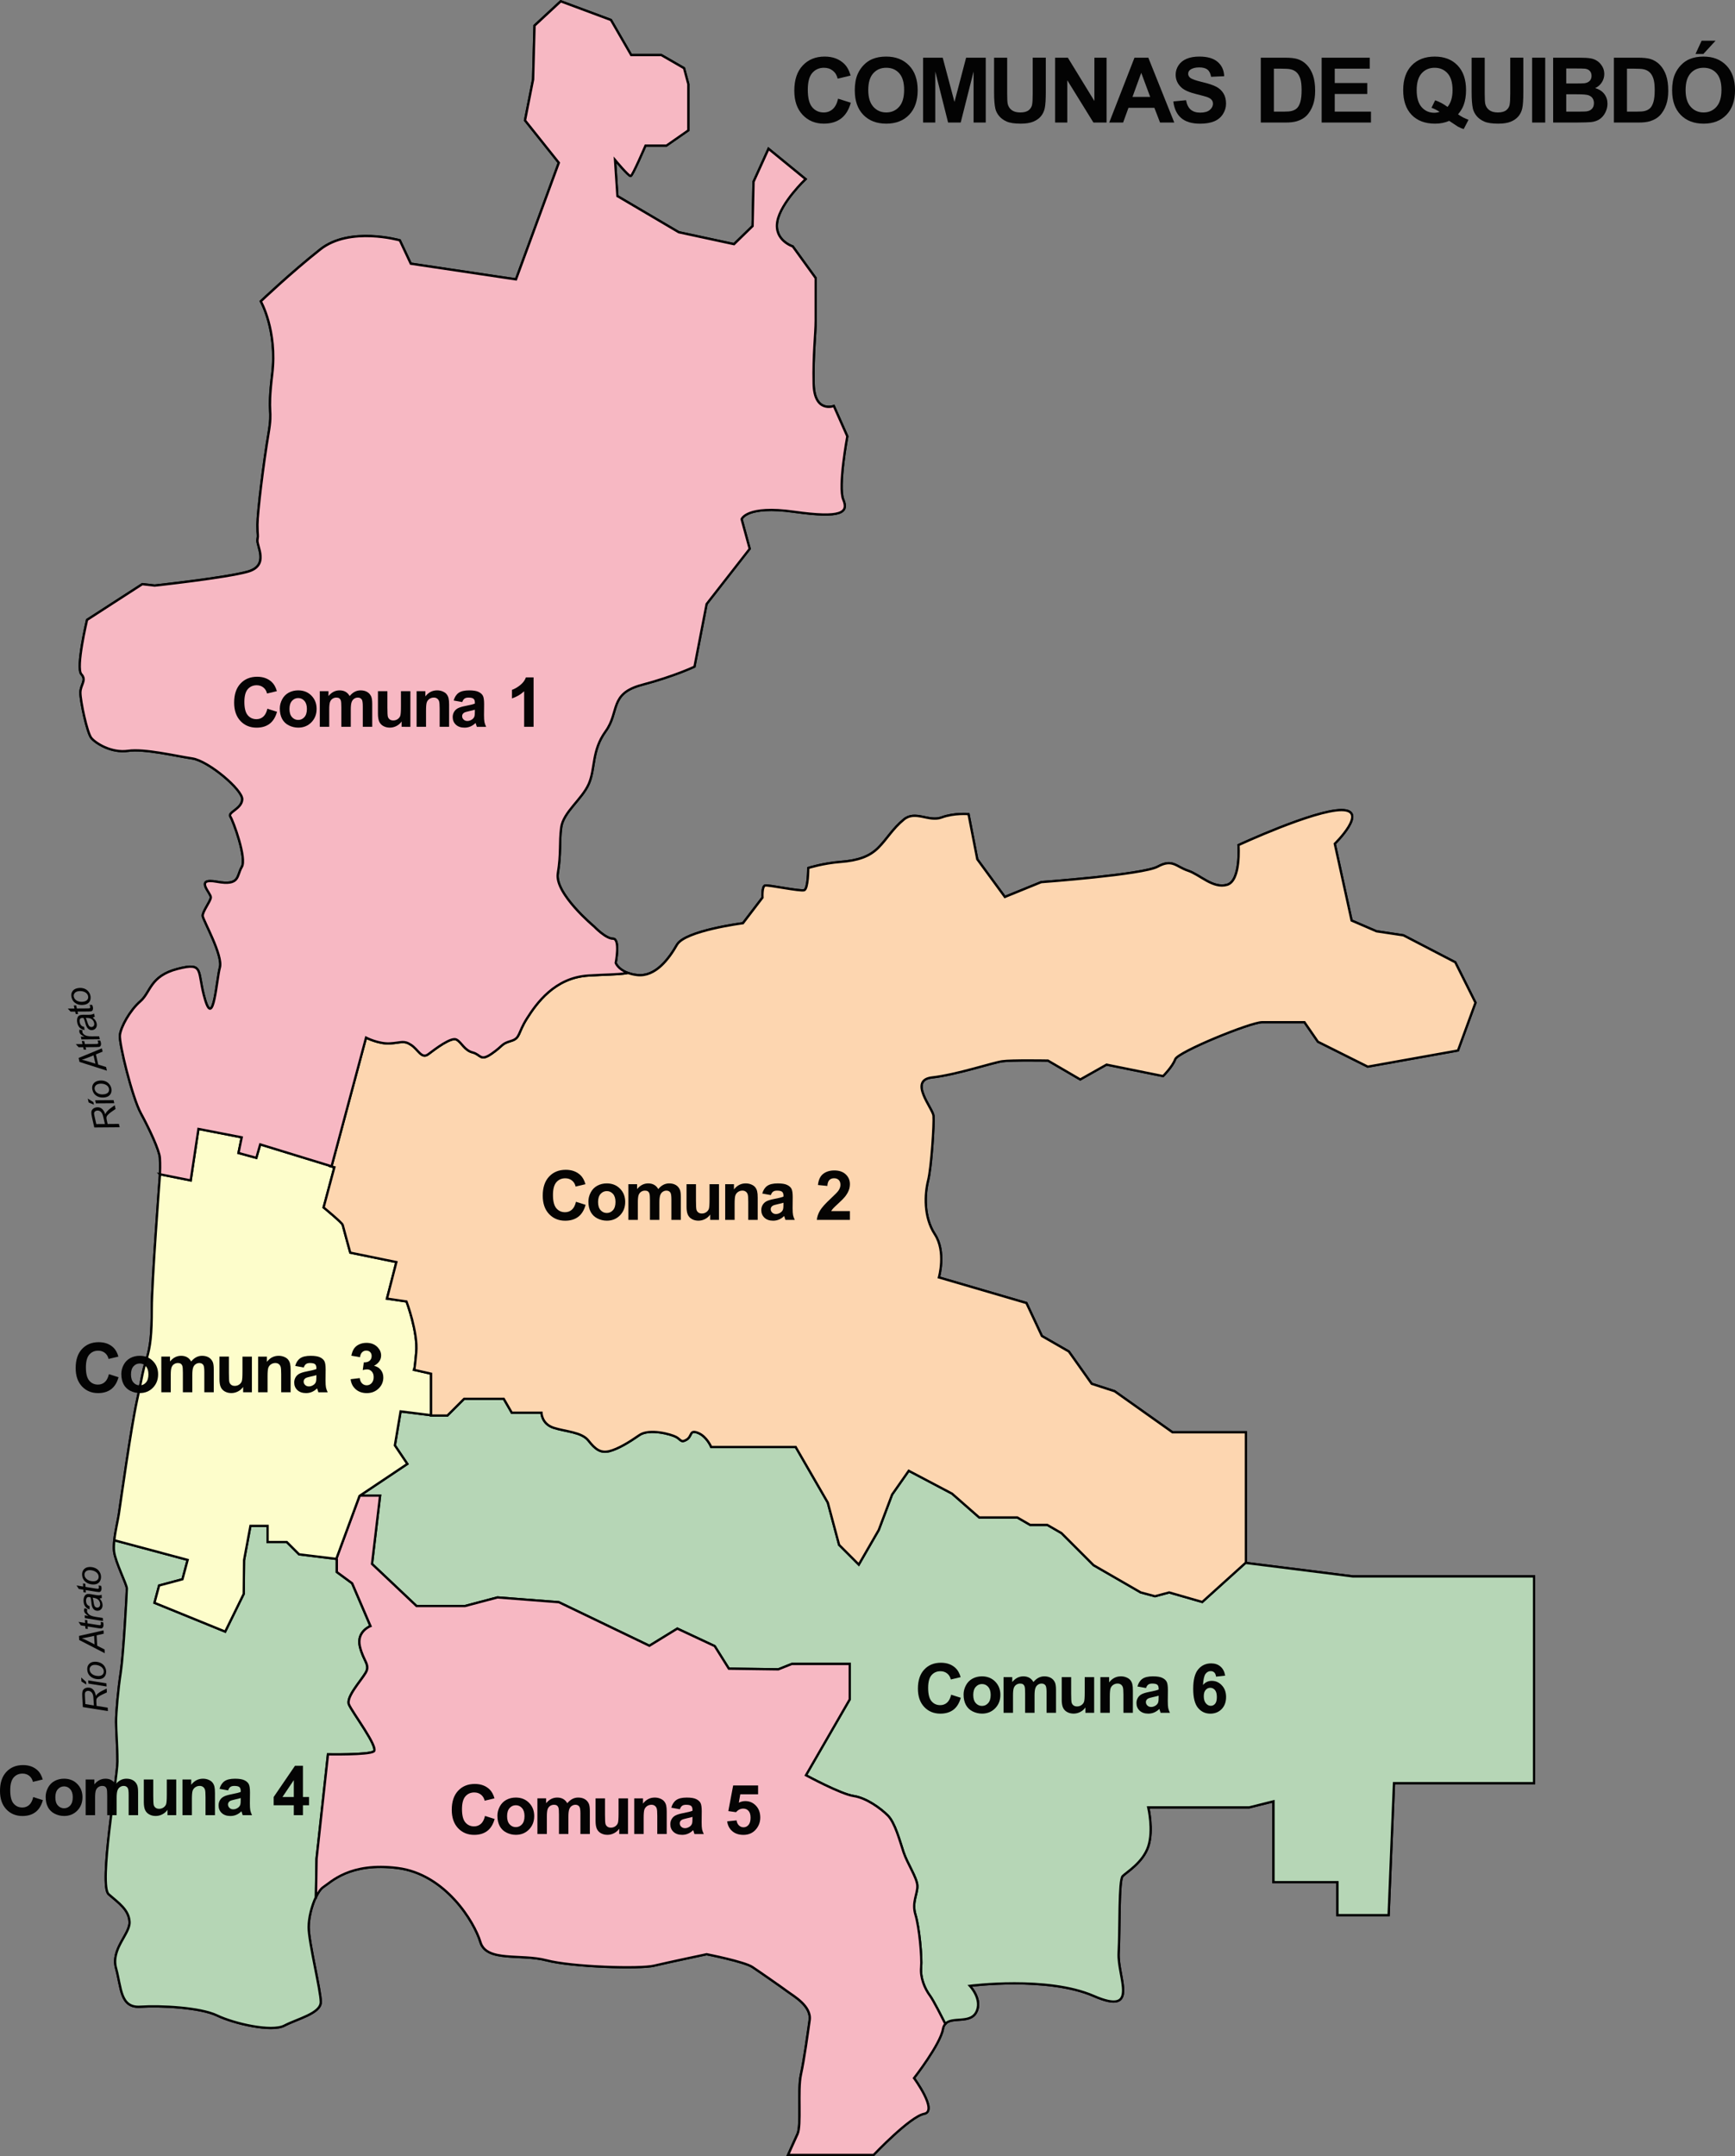 <?xml version="1.0" encoding="UTF-8" standalone="no"?>
<!-- Created with Inkscape (http://www.inkscape.org/) -->

<svg
   width="202.69mm"
   height="251.823mm"
   viewBox="0 0 202.69 251.823"
   version="1.1"
   id="svg3738"
   xml:space="preserve"
   inkscape:version="1.2.2 (732a01da63, 2022-12-09)"
   sodipodi:docname="quibdo.svg"
   xmlns:inkscape="http://www.inkscape.org/namespaces/inkscape"
   xmlns:sodipodi="http://sodipodi.sourceforge.net/DTD/sodipodi-0.dtd"
   xmlns="http://www.w3.org/2000/svg"
   xmlns:svg="http://www.w3.org/2000/svg"><rect x="0" y="0" width="202.69" height="251.823" fill="#808080" stroke="none"/><sodipodi:namedview
     id="namedview3740"
     pagecolor="#ffffff"
     bordercolor="#000000"
     borderopacity="0.25"
     inkscape:showpageshadow="2"
     inkscape:pageopacity="0.0"
     inkscape:pagecheckerboard="0"
     inkscape:deskcolor="#d1d1d1"
     inkscape:document-units="mm"
     showgrid="false"
     inkscape:zoom="0.31723122"
     inkscape:cx="-365.66389"
     inkscape:cy="699.80503"
     inkscape:window-width="1440"
     inkscape:window-height="829"
     inkscape:window-x="-8"
     inkscape:window-y="-8"
     inkscape:window-maximized="1"
     inkscape:current-layer="layer1" /><defs
     id="defs3735" /><g
     inkscape:label="Capa 1"
     inkscape:groupmode="layer"
     id="layer1"
     transform="translate(-2.199,-21.318)"><g
       id="g11246"><path
         style="fill:none;stroke:#000000;stroke-width:0.265px;stroke-linecap:butt;stroke-linejoin:miter;stroke-opacity:1"
         d="m 20.879,158.643 c 0,0 -0.944,12.427 -0.944,15.495 0,3.068 -0.157,4.483 -0.629,5.978 -0.472,1.494 -0.393,1.573 -1.101,4.798 -0.708,3.225 -1.966,12.27 -2.124,13.293 -0.157,1.023 -0.708,3.068 -0.551,4.326 0.157,1.258 1.494,3.854 1.494,4.326 0,0.472 -0.393,7.708 -0.708,9.753 -0.315,2.045 -0.551,4.719 -0.551,5.82 0,1.101 0.157,2.753 0.157,4.641 0,1.888 -2.202,14.472 -1.023,15.495 1.18,1.023 2.36,1.809 2.438,3.225 0.079,1.416 -2.202,3.146 -1.573,5.427 0.629,2.281 0.472,4.641 2.832,4.483 2.36,-0.157 7,0.079 8.967,1.022 1.966,0.944 6.371,1.966 7.865,1.18 1.494,-0.787 4.247,-1.416 4.247,-2.753 0,-1.337 -1.416,-7 -1.416,-8.731 0,-1.73 0.865,-4.169 1.73,-4.719 0.865,-0.551 3.068,-2.91 8.652,-2.202 5.584,0.708 8.967,6.292 9.675,8.652 0.708,2.36 4.719,1.337 7.708,2.124 2.989,0.787 10.933,1.023 12.585,0.629 1.652,-0.393 6.135,-1.337 6.135,-1.337 0,0 4.405,0.865 5.349,1.494 0.944,0.629 3.539,2.438 4.169,2.91 0.629,0.472 2.753,1.652 2.517,3.304 -0.236,1.652 -0.629,4.562 -1.023,6.371 -0.393,1.809 0.079,5.899 -0.393,6.922 -0.472,1.023 -1.101,2.438 -1.101,2.438 h 9.989 c 0,0 4.247,-4.483 5.899,-4.798 1.652,-0.315 -1.18,-4.169 -1.18,-4.169 0,0 3.068,-3.933 3.382,-5.742 0.315,-1.809 2.989,-0.393 3.854,-1.888 0.865,-1.494 -0.708,-3.146 -0.708,-3.146 0,0 9.045,-1.18 14.472,1.18 5.427,2.36 2.753,-2.202 2.91,-5.034 0.157,-2.832 0,-8.495 0.472,-8.967 0.472,-0.472 2.36,-1.573 2.989,-3.461 0.629,-1.888 0,-4.562 0,-4.562 h 11.798 l 2.832,-0.708 v 9.439 h 7.472 v 3.854 h 5.978 l 0.629,-15.416 h 16.36 v -24.147 h -21.158 l -12.506,-1.573 v -15.259 h -8.573 l -6.764,-4.798 -2.674,-0.865 -2.674,-3.775 -3.146,-1.809 -1.809,-3.854 -10.225,-2.989 c 0,0 0.865,-2.989 -0.472,-5.034 -1.337,-2.045 -1.18,-4.719 -0.787,-6.292 0.393,-1.573 0.708,-6.686 0.629,-7.551 -0.079,-0.865 -2.989,-4.169 -0.157,-4.483 2.832,-0.315 7.079,-1.73 8.18,-1.888 1.101,-0.157 5.349,-0.079 5.349,-0.079 l 3.775,2.202 3.068,-1.73 6.607,1.337 c 0,0 1.101,-1.101 1.416,-1.966 0.315,-0.865 8.809,-4.326 10.146,-4.326 1.337,0 3.461,0 3.461,0 h 1.494 l 1.573,2.281 5.82,2.91 10.54,-1.888 2.045,-5.584 -2.36,-4.719 -6.056,-3.146 -3.146,-0.472 -2.91,-1.258 -1.966,-8.967 c 0,0 4.011,-3.933 0.787,-3.933 -3.225,0 -12.034,4.09 -12.034,4.09 0,0 0.315,4.169 -1.337,4.641 -1.652,0.472 -3.146,-1.18 -4.562,-1.652 -1.416,-0.472 -1.809,-1.416 -3.539,-0.472 -1.73,0.944 -13.607,1.809 -13.607,1.809 l -4.247,1.73 -3.225,-4.405 -1.023,-5.27 c 0,0 -1.652,-0.157 -3.146,0.393 -1.494,0.551 -3.068,-0.865 -4.405,0.236 -1.337,1.101 -1.966,2.281 -2.989,3.303 -1.023,1.023 -2.36,1.494 -4.405,1.652 -2.045,0.157 -3.775,0.708 -3.775,0.708 0,0 0,2.438 -0.472,2.596 -0.472,0.157 -4.169,-0.629 -4.562,-0.551 -0.393,0.079 -0.315,1.416 -0.315,1.416 l -2.281,2.989 c 0,0 -6.764,0.865 -7.708,2.517 -0.944,1.652 -2.517,3.775 -4.641,3.539 -2.124,-0.236 -2.517,-1.416 -2.517,-1.416 0,0 0.551,-2.832 -0.315,-2.832 -0.865,0 -2.202,-1.416 -2.202,-1.416 0,0 -4.641,-3.854 -4.247,-6.214 0.393,-2.36 0.157,-3.539 0.393,-5.349 0.236,-1.809 2.438,-3.303 3.225,-5.113 0.787,-1.809 0.315,-3.854 1.966,-6.135 1.652,-2.281 0.393,-4.405 4.247,-5.427 3.854,-1.023 6.135,-2.124 6.135,-2.124 l 1.416,-7.315 5.034,-6.45 -0.944,-3.461 c 0,0 0.551,-1.652 6.135,-0.865 5.584,0.787 6.371,0.079 5.742,-1.416 -0.629,-1.494 0.472,-7.394 0.472,-7.394 l -1.573,-3.539 c 0,0 -2.281,0.865 -2.36,-2.596 -0.079,-3.461 0.236,-5.82 0.236,-7.394 0,-1.573 0,-4.955 0,-4.955 l -2.674,-3.697 c 0,0 -2.202,-0.708 -1.809,-2.91 0.393,-2.202 3.303,-4.955 3.303,-4.955 l -4.326,-3.539 -1.751,3.854 -0.111,5.172 -2.169,2.113 -6.452,-1.39 -7.175,-4.227 -0.278,-4.227 c 0,0 1.613,1.947 1.835,1.891 0.222,-0.056 1.724,-3.56 1.724,-3.56 h 2.447 l 2.558,-1.78 v -5.395 l -0.5,-1.865 -2.658,-1.534 h -3.517 l -2.364,-4.095 -5.867,-2.183 -3.059,2.836 -0.167,6.285 -0.945,4.783 3.949,4.95 -5.006,13.626 -12.291,-1.835 -1.279,-2.725 c 0,0 -5.84,-1.669 -9.288,1.057 -3.448,2.725 -6.952,6.062 -6.952,6.062 0,0 1.947,3.393 1.335,8.509 -0.612,5.117 0.111,3.726 -0.445,7.008 -0.556,3.281 -1.279,9.121 -1.279,10.567 0,1.446 0.111,1.057 0,1.78 -0.111,0.723 1.446,3.003 -1.168,3.726 -2.614,0.723 -10.845,1.613 -10.845,1.613 L 18.819,89.546 12.367,93.717 c 0,0 -1.335,5.617 -0.667,6.34 0.667,0.723 -0.111,1.224 -0.111,2.169 0,0.945 0.779,4.672 1.279,5.284 0.501,0.612 2.336,1.78 4.283,1.502 1.947,-0.278 5.617,0.612 7.508,0.89 1.891,0.278 5.895,3.671 5.84,4.783 -0.056,1.112 -1.724,1.502 -1.39,2.002 0.334,0.501 1.947,4.894 1.335,5.895 -0.612,1.001 -0.167,2.225 -2.892,1.724 -2.725,-0.501 -0.667,1.335 -0.723,1.835 -0.056,0.501 -1.001,1.669 -0.946,2.169 0.056,0.501 2.392,4.616 2.002,6.007 -0.389,1.39 -0.723,7.119 -1.724,3.782 -1.001,-3.337 0,-4.449 -3.226,-3.615 -3.226,0.834 -3.115,2.725 -4.338,3.782 -1.224,1.057 -2.28,3.003 -2.392,3.949 -0.111,0.945 1.446,7.286 2.447,9.121 1.001,1.835 2.169,4.338 2.225,5.228 0.056,0.89 0.002,2.079 0.002,2.079 z"
         id="path3979" /><path
         id="path3979-2"
         style="fill:none;stroke:#000000;stroke-width:0.265px;stroke-linecap:butt;stroke-linejoin:miter;stroke-opacity:1"
         d="m 50.584,181.319 -0.012,-0.003 c 0,0 0.002,0.021 0.009,0.015 6.1e-4,-4.8e-4 0.002,-0.011 0.003,-0.012 z" /><path
         id="path4012"
         style="fill:#b5d7b5;fill-opacity:0.98;stroke:#000000;stroke-width:0.265px;stroke-linecap:butt;stroke-linejoin:miter;stroke-opacity:1"
         d="m 39.103,242.904 0.071,-4.471 1.335,-12.208 c 0,0 0.292,0.005 0.741,0.007 0.448,0.001 1.053,-10e-4 1.679,-0.017 0.313,-0.008 0.631,-0.019 0.937,-0.034 0.306,-0.015 0.601,-0.036 0.867,-0.061 0.266,-0.025 0.503,-0.056 0.695,-0.094 0.096,-0.019 0.18,-0.039 0.251,-0.061 0.071,-0.022 0.128,-0.046 0.17,-0.072 0.021,-0.013 0.038,-0.03 0.051,-0.05 0.013,-0.02 0.024,-0.044 0.03,-0.071 0.013,-0.054 0.012,-0.121 -5.1e-4,-0.2 -0.013,-0.079 -0.037,-0.168 -0.071,-0.268 -0.035,-0.1 -0.079,-0.209 -0.133,-0.326 -0.107,-0.234 -0.248,-0.5 -0.41,-0.783 -0.162,-0.283 -0.346,-0.584 -0.537,-0.888 -0.382,-0.608 -0.796,-1.23 -1.135,-1.754 -0.169,-0.262 -0.32,-0.5 -0.439,-0.699 -0.119,-0.199 -0.206,-0.359 -0.248,-0.467 -0.021,-0.054 -0.034,-0.112 -0.04,-0.173 -0.006,-0.061 -0.004,-0.125 0.004,-0.193 0.008,-0.067 0.022,-0.138 0.042,-0.21 0.02,-0.073 0.045,-0.148 0.075,-0.225 0.061,-0.154 0.141,-0.316 0.234,-0.483 0.093,-0.167 0.2,-0.338 0.314,-0.51 0.228,-0.344 0.484,-0.692 0.72,-1.014 0.118,-0.161 0.231,-0.316 0.332,-0.461 0.102,-0.145 0.192,-0.28 0.265,-0.402 0.073,-0.122 0.124,-0.234 0.156,-0.341 0.032,-0.107 0.046,-0.208 0.044,-0.307 -10e-4,-0.099 -0.017,-0.197 -0.045,-0.297 -0.028,-0.1 -0.067,-0.202 -0.114,-0.31 -0.094,-0.216 -0.218,-0.457 -0.346,-0.753 -0.064,-0.148 -0.128,-0.309 -0.189,-0.489 -0.061,-0.179 -0.119,-0.377 -0.171,-0.596 -0.026,-0.109 -0.044,-0.214 -0.054,-0.315 -0.011,-0.101 -0.014,-0.198 -0.011,-0.29 0.003,-0.092 0.011,-0.18 0.026,-0.265 0.014,-0.084 0.034,-0.165 0.058,-0.241 0.024,-0.076 0.053,-0.148 0.085,-0.217 0.032,-0.069 0.068,-0.134 0.106,-0.195 0.077,-0.122 0.164,-0.23 0.254,-0.324 0.09,-0.094 0.184,-0.174 0.273,-0.242 0.089,-0.068 0.175,-0.123 0.249,-0.166 0.148,-0.086 0.252,-0.126 0.252,-0.126 l -2.143,-4.995 -1.79,-1.317 v -1.475 l -0.048,-0.089 -0.011,0.03 -4.346,-0.531 -1.435,-1.435 h -2.242 v -1.888 h -2.006 l -0.747,4.011 -0.039,3.933 -2.163,4.405 -8.26,-3.364 0.542,-2.021 2.727,-0.731 0.606,-2.26 -8.567,-2.296 c -0.052,0.476 -0.074,0.932 -0.026,1.314 0.157,1.258 1.494,3.854 1.494,4.326 0,0.472 -0.393,7.708 -0.708,9.753 -0.315,2.045 -0.551,4.719 -0.551,5.82 0,1.101 0.158,2.753 0.158,4.641 0,1.888 -2.202,14.473 -1.023,15.495 1.18,1.023 2.359,1.809 2.438,3.225 0.079,1.416 -2.202,3.146 -1.573,5.427 0.629,2.281 0.472,4.641 2.832,4.483 2.36,-0.157 7,0.079 8.966,1.023 1.966,0.944 6.371,1.966 7.866,1.18 1.494,-0.787 4.247,-1.416 4.247,-2.753 0,-1.337 -1.416,-7 -1.416,-8.731 0,-1.111 0.358,-2.512 0.843,-3.52 z" /><path
         id="path4022"
         style="fill:#b6d7b6;fill-opacity:0.98;stroke:#000000;stroke-width:0.265px;stroke-linecap:butt;stroke-linejoin:miter;stroke-opacity:1"
         d="m 112.632,257.703 c 0.78,-0.856 2.836,-0.013 3.575,-1.29 0.865,-1.494 -0.707,-3.146 -0.707,-3.146 0,0 9.045,-1.18 14.472,1.18 5.427,2.36 2.753,-2.202 2.91,-5.034 0.157,-2.832 -1.2e-4,-8.495 0.472,-8.967 0.472,-0.472 2.36,-1.573 2.989,-3.461 0.629,-1.888 0,-4.562 0,-4.562 h 11.798 l 2.831,-0.708 v 9.439 h 7.472 v 3.854 h 5.978 l 0.629,-15.416 h 16.36 V 205.445 H 160.254 l -12.506,-1.574 v -0.047 l -5.097,4.603 -3.864,-1.113 -1.657,0.444 -1.672,-0.448 -5.509,-3.181 -3.748,-3.748 -1.656,-0.956 h -2.006 l -1.497,-0.87 h -4.449 l -3.17,-2.781 -5.061,-2.67 -1.947,2.781 -1.56,4.138 -2.329,4.034 -2.298,-2.299 -1.322,-4.936 -3.753,-6.499 h -9.872 c 0,0 -0.031,-0.077 -0.094,-0.198 -0.063,-0.121 -0.158,-0.287 -0.285,-0.466 -0.063,-0.089 -0.135,-0.182 -0.214,-0.274 -0.08,-0.092 -0.167,-0.184 -0.263,-0.27 -0.096,-0.087 -0.2,-0.168 -0.312,-0.242 -0.112,-0.073 -0.232,-0.138 -0.361,-0.19 -0.129,-0.052 -0.236,-0.086 -0.326,-0.103 -0.09,-0.018 -0.163,-0.02 -0.223,-0.01 -0.061,0.01 -0.109,0.034 -0.15,0.066 -0.041,0.033 -0.074,0.075 -0.104,0.124 -0.061,0.097 -0.111,0.221 -0.187,0.346 -0.038,0.063 -0.083,0.126 -0.138,0.186 -0.056,0.06 -0.123,0.118 -0.207,0.171 -0.083,0.052 -0.157,0.091 -0.222,0.119 -0.065,0.028 -0.122,0.045 -0.173,0.052 -0.051,0.007 -0.097,0.005 -0.139,-0.004 -0.042,-0.009 -0.082,-0.026 -0.12,-0.049 -0.076,-0.045 -0.15,-0.113 -0.238,-0.189 -0.089,-0.076 -0.193,-0.159 -0.332,-0.235 -0.07,-0.038 -0.171,-0.083 -0.297,-0.131 -0.126,-0.048 -0.277,-0.099 -0.446,-0.148 -0.169,-0.049 -0.357,-0.097 -0.556,-0.141 -0.199,-0.043 -0.409,-0.082 -0.624,-0.111 -0.215,-0.029 -0.435,-0.05 -0.654,-0.058 -0.218,-0.008 -0.435,-0.003 -0.643,0.018 -0.104,0.011 -0.206,0.025 -0.305,0.045 -0.099,0.019 -0.195,0.044 -0.287,0.073 -0.092,0.029 -0.18,0.064 -0.264,0.104 -0.084,0.04 -0.163,0.085 -0.237,0.137 -0.295,0.206 -0.597,0.41 -0.901,0.604 -0.304,0.194 -0.608,0.378 -0.908,0.544 -0.3,0.166 -0.595,0.314 -0.879,0.437 -0.142,0.061 -0.281,0.116 -0.417,0.164 -0.136,0.048 -0.268,0.088 -0.396,0.12 -0.128,0.032 -0.249,0.052 -0.366,0.061 -0.117,0.009 -0.228,0.007 -0.336,-0.006 -0.108,-0.013 -0.211,-0.037 -0.312,-0.071 -0.101,-0.034 -0.198,-0.078 -0.294,-0.132 -0.096,-0.054 -0.19,-0.118 -0.283,-0.191 -0.093,-0.073 -0.186,-0.156 -0.279,-0.248 -0.186,-0.183 -0.372,-0.402 -0.569,-0.653 -0.049,-0.063 -0.103,-0.121 -0.16,-0.177 -0.057,-0.056 -0.119,-0.108 -0.183,-0.157 -0.13,-0.098 -0.273,-0.184 -0.428,-0.259 -0.155,-0.076 -0.32,-0.142 -0.494,-0.202 -0.174,-0.059 -0.355,-0.111 -0.541,-0.159 -0.372,-0.096 -0.764,-0.174 -1.149,-0.257 -0.193,-0.042 -0.384,-0.084 -0.571,-0.13 -0.187,-0.046 -0.369,-0.096 -0.544,-0.153 -0.175,-0.057 -0.327,-0.127 -0.461,-0.206 -0.134,-0.079 -0.25,-0.167 -0.349,-0.259 -0.099,-0.093 -0.182,-0.19 -0.251,-0.289 -0.069,-0.098 -0.125,-0.197 -0.17,-0.293 -0.045,-0.096 -0.079,-0.188 -0.104,-0.272 -0.026,-0.084 -0.043,-0.161 -0.055,-0.225 -0.024,-0.129 -0.025,-0.211 -0.025,-0.211 h -3.467 l -0.937,-1.623 h -4.636 l -1.951,1.951 h -1.907 v -0.037 l -3.559,-0.444 -0.668,3.972 1.455,2.163 -5.525,3.696 h 2.34 l -0.944,7.983 5.199,4.913 h 5.673 l 3.782,-1.001 7.175,0.556 10.577,5.089 3.264,-2.006 4.366,2.045 1.652,2.635 5.781,0.079 1.573,-0.629 h 6.77 v 4.134 l -5.118,8.864 c 0,0 0.254,0.138 0.658,0.348 0.404,0.21 0.959,0.493 1.56,0.782 0.301,0.145 0.613,0.291 0.924,0.431 0.311,0.14 0.621,0.273 0.917,0.392 0.296,0.119 0.578,0.223 0.833,0.305 0.127,0.041 0.248,0.076 0.36,0.104 0.112,0.028 0.216,0.05 0.31,0.064 0.188,0.028 0.378,0.071 0.569,0.128 0.191,0.056 0.382,0.126 0.573,0.205 0.19,0.08 0.38,0.169 0.565,0.266 0.186,0.097 0.368,0.202 0.545,0.312 0.177,0.11 0.349,0.224 0.514,0.34 0.165,0.116 0.323,0.235 0.471,0.352 0.149,0.118 0.288,0.235 0.417,0.349 0.128,0.114 0.246,0.224 0.35,0.328 0.052,0.052 0.103,0.109 0.153,0.171 0.05,0.062 0.099,0.128 0.147,0.198 0.096,0.14 0.188,0.296 0.276,0.465 0.088,0.168 0.173,0.348 0.254,0.536 0.081,0.188 0.159,0.384 0.234,0.584 0.149,0.4 0.287,0.815 0.414,1.214 0.128,0.399 0.246,0.781 0.357,1.115 0.056,0.167 0.122,0.338 0.195,0.512 0.073,0.174 0.153,0.35 0.237,0.527 0.168,0.354 0.35,0.71 0.52,1.054 0.085,0.172 0.168,0.341 0.243,0.505 0.076,0.164 0.145,0.323 0.204,0.476 0.059,0.153 0.11,0.298 0.146,0.435 0.037,0.137 0.06,0.266 0.067,0.384 0.007,0.118 0.002,0.237 -0.012,0.358 -0.014,0.121 -0.035,0.243 -0.062,0.368 -0.053,0.249 -0.124,0.508 -0.183,0.783 -0.03,0.137 -0.056,0.278 -0.076,0.424 -0.02,0.146 -0.033,0.297 -0.035,0.453 -0.002,0.156 0.007,0.317 0.029,0.485 0.011,0.084 0.026,0.169 0.045,0.256 0.019,0.087 0.043,0.176 0.07,0.266 0.056,0.181 0.109,0.395 0.161,0.633 0.051,0.238 0.101,0.5 0.147,0.778 0.046,0.278 0.089,0.571 0.129,0.87 0.039,0.3 0.075,0.606 0.106,0.911 0.031,0.304 0.058,0.606 0.08,0.897 0.022,0.291 0.039,0.571 0.05,0.831 0.011,0.26 0.017,0.501 0.017,0.713 -6.5e-4,0.212 -0.008,0.395 -0.022,0.541 -0.014,0.146 -0.018,0.294 -0.014,0.442 0.004,0.148 0.017,0.297 0.038,0.446 0.021,0.149 0.05,0.298 0.085,0.445 0.036,0.148 0.079,0.294 0.127,0.439 0.049,0.144 0.103,0.286 0.163,0.425 0.06,0.139 0.125,0.275 0.195,0.406 0.07,0.132 0.143,0.259 0.221,0.381 0.077,0.122 0.158,0.24 0.241,0.351 0.083,0.111 0.208,0.314 0.361,0.583 0.154,0.269 0.337,0.605 0.537,0.983 0.263,0.495 0.57,1.102 0.868,1.686 z" /><path
         id="path4074"
         style="fill:#f9b8c4;fill-opacity:0.98;stroke:#000000;stroke-width:0.265px;stroke-linecap:butt;stroke-linejoin:miter;stroke-opacity:1"
         d="m 112.632,257.703 c -0.298,-0.584 -0.605,-1.192 -0.868,-1.686 -0.201,-0.378 -0.384,-0.714 -0.537,-0.983 -0.154,-0.269 -0.278,-0.472 -0.361,-0.583 -0.083,-0.111 -0.164,-0.229 -0.241,-0.351 -0.077,-0.122 -0.151,-0.25 -0.221,-0.381 -0.07,-0.132 -0.135,-0.267 -0.195,-0.406 -0.06,-0.139 -0.115,-0.281 -0.163,-0.425 -0.049,-0.144 -0.091,-0.291 -0.127,-0.439 -0.036,-0.148 -0.064,-0.296 -0.085,-0.445 -0.021,-0.149 -0.034,-0.298 -0.038,-0.446 -0.004,-0.148 5e-5,-0.296 0.014,-0.442 0.014,-0.146 0.021,-0.329 0.022,-0.541 6.5e-4,-0.212 -0.005,-0.453 -0.017,-0.713 -0.011,-0.26 -0.028,-0.54 -0.05,-0.831 -0.022,-0.291 -0.049,-0.593 -0.08,-0.897 -0.031,-0.304 -0.067,-0.611 -0.106,-0.911 -0.039,-0.3 -0.083,-0.593 -0.129,-0.87 -0.046,-0.278 -0.095,-0.54 -0.147,-0.778 -0.051,-0.238 -0.105,-0.452 -0.161,-0.633 -0.028,-0.09 -0.051,-0.179 -0.07,-0.266 -0.019,-0.087 -0.034,-0.173 -0.045,-0.256 -0.023,-0.168 -0.032,-0.329 -0.029,-0.485 0.002,-0.156 0.015,-0.307 0.035,-0.453 0.02,-0.146 0.046,-0.287 0.076,-0.424 0.059,-0.275 0.13,-0.533 0.183,-0.783 0.026,-0.125 0.048,-0.247 0.062,-0.368 0.014,-0.121 0.019,-0.24 0.012,-0.358 -0.007,-0.118 -0.03,-0.247 -0.067,-0.384 -0.037,-0.137 -0.087,-0.283 -0.146,-0.435 -0.059,-0.153 -0.128,-0.312 -0.204,-0.476 -0.076,-0.164 -0.158,-0.333 -0.243,-0.505 -0.17,-0.344 -0.353,-0.701 -0.52,-1.054 -0.084,-0.177 -0.164,-0.353 -0.237,-0.527 -0.073,-0.174 -0.139,-0.345 -0.195,-0.512 -0.111,-0.334 -0.229,-0.716 -0.357,-1.115 -0.128,-0.399 -0.265,-0.814 -0.414,-1.214 -0.075,-0.2 -0.152,-0.396 -0.234,-0.584 -0.081,-0.188 -0.166,-0.368 -0.254,-0.536 -0.088,-0.168 -0.181,-0.324 -0.276,-0.465 -0.048,-0.07 -0.097,-0.136 -0.147,-0.198 -0.05,-0.062 -0.101,-0.119 -0.153,-0.171 -0.104,-0.104 -0.222,-0.214 -0.35,-0.328 -0.128,-0.114 -0.268,-0.231 -0.417,-0.349 -0.149,-0.118 -0.306,-0.236 -0.471,-0.352 -0.165,-0.116 -0.337,-0.231 -0.514,-0.34 -0.177,-0.109 -0.359,-0.214 -0.545,-0.312 -0.186,-0.097 -0.375,-0.187 -0.565,-0.266 -0.19,-0.08 -0.382,-0.149 -0.573,-0.205 -0.191,-0.056 -0.381,-0.1 -0.569,-0.128 -0.094,-0.014 -0.198,-0.036 -0.31,-0.064 -0.112,-0.028 -0.233,-0.064 -0.36,-0.104 -0.255,-0.082 -0.537,-0.186 -0.833,-0.305 -0.296,-0.119 -0.606,-0.252 -0.917,-0.392 -0.311,-0.14 -0.624,-0.286 -0.924,-0.431 -0.601,-0.289 -1.156,-0.572 -1.56,-0.782 -0.404,-0.21 -0.658,-0.348 -0.658,-0.348 l 5.118,-8.864 v -4.134 h -6.77 l -1.573,0.629 -5.781,-0.079 -1.652,-2.635 -4.366,-2.045 -3.264,2.006 -10.577,-5.089 -7.175,-0.556 -3.782,1.001 h -5.673 l -5.199,-4.913 0.944,-7.983 h -2.34 l -0.059,0.039 -2.702,7.324 0.048,0.089 v 1.475 l 1.79,1.317 2.143,4.995 c 0,0 -0.103,0.039 -0.252,0.126 -0.074,0.043 -0.16,0.098 -0.249,0.166 -0.089,0.068 -0.183,0.148 -0.273,0.242 -0.09,0.094 -0.178,0.202 -0.254,0.324 -0.038,0.061 -0.074,0.126 -0.106,0.195 -0.032,0.069 -0.061,0.141 -0.085,0.217 -0.024,0.076 -0.044,0.157 -0.058,0.241 -0.014,0.084 -0.023,0.172 -0.026,0.265 -0.003,0.092 2.6e-4,0.189 0.011,0.29 0.011,0.101 0.028,0.205 0.054,0.315 0.052,0.219 0.11,0.416 0.171,0.596 0.061,0.179 0.126,0.341 0.189,0.489 0.127,0.296 0.252,0.537 0.346,0.753 0.047,0.108 0.086,0.21 0.114,0.31 0.028,0.1 0.044,0.197 0.045,0.297 10e-4,0.099 -0.012,0.2 -0.044,0.307 -0.032,0.107 -0.083,0.219 -0.156,0.341 -0.073,0.122 -0.163,0.257 -0.265,0.402 -0.102,0.145 -0.214,0.3 -0.332,0.461 -0.236,0.322 -0.492,0.67 -0.72,1.014 -0.114,0.172 -0.221,0.343 -0.314,0.51 -0.093,0.167 -0.173,0.329 -0.234,0.483 -0.03,0.077 -0.056,0.152 -0.075,0.225 -0.02,0.073 -0.034,0.143 -0.042,0.21 -0.008,0.067 -0.009,0.132 -0.004,0.193 0.006,0.061 0.019,0.119 0.04,0.173 0.042,0.108 0.129,0.268 0.248,0.467 0.119,0.199 0.27,0.437 0.439,0.699 0.339,0.524 0.752,1.146 1.135,1.754 0.191,0.304 0.375,0.605 0.537,0.888 0.162,0.283 0.303,0.549 0.41,0.783 0.053,0.117 0.098,0.226 0.133,0.326 0.035,0.1 0.059,0.189 0.071,0.268 0.013,0.079 0.013,0.146 5.1e-4,0.2 -0.006,0.027 -0.017,0.051 -0.03,0.071 -0.013,0.02 -0.03,0.037 -0.051,0.05 -0.042,0.026 -0.099,0.05 -0.17,0.072 -0.071,0.022 -0.155,0.043 -0.251,0.061 -0.192,0.038 -0.429,0.069 -0.695,0.094 -0.266,0.025 -0.56,0.045 -0.867,0.061 -0.306,0.015 -0.625,0.026 -0.937,0.034 -0.626,0.016 -1.231,0.018 -1.679,0.017 -0.448,-0.001 -0.741,-0.007 -0.741,-0.007 l -1.335,12.208 -0.071,4.471 c 0.27,-0.561 0.578,-1.002 0.888,-1.199 0.865,-0.551 3.067,-2.91 8.652,-2.202 5.584,0.708 8.967,6.292 9.675,8.652 0.708,2.36 4.719,1.337 7.708,2.124 2.989,0.787 10.933,1.023 12.585,0.629 1.652,-0.393 6.135,-1.337 6.135,-1.337 0,0 4.405,0.865 5.349,1.494 0.944,0.629 3.539,2.439 4.169,2.91 0.629,0.472 2.753,1.651 2.517,3.303 -0.236,1.652 -0.629,4.562 -1.023,6.371 -0.393,1.809 0.079,5.899 -0.393,6.922 -0.472,1.023 -1.101,2.439 -1.101,2.439 h 9.989 c 0,0 4.248,-4.484 5.899,-4.798 1.652,-0.315 -1.18,-4.169 -1.18,-4.169 0,0 3.068,-3.933 3.382,-5.742 0.046,-0.263 0.146,-0.452 0.279,-0.597 z" /><path
         id="path4017"
         style="fill:#ffffcc;fill-opacity:0.98;stroke:#000000;stroke-width:0.265px;stroke-linecap:butt;stroke-linejoin:miter;stroke-opacity:1"
         d="m 15.555,201.22 8.567,2.296 -0.606,2.26 -2.727,0.731 -0.542,2.021 8.26,3.364 2.163,-4.405 0.039,-3.933 0.747,-4.011 h 2.006 v 1.888 h 2.242 l 1.435,1.435 4.346,0.531 2.714,-7.355 5.584,-3.736 -1.455,-2.163 0.668,-3.972 3.559,0.444 v -4.849 l -1.974,-0.449 c -6.8e-4,9.1e-4 -0.002,0.012 -0.003,0.012 -0.007,0.006 -0.009,-0.015 -0.009,-0.015 l 0.012,0.003 c 0.007,-0.01 0.017,-0.034 0.034,-0.131 0.018,-0.106 0.043,-0.286 0.077,-0.586 0.034,-0.3 0.077,-0.722 0.131,-1.312 0.013,-0.147 0.021,-0.3 0.023,-0.456 0.002,-0.156 -10e-4,-0.316 -0.009,-0.478 -0.016,-0.324 -0.052,-0.658 -0.1,-0.993 -0.048,-0.335 -0.11,-0.669 -0.179,-0.995 -0.069,-0.326 -0.145,-0.643 -0.223,-0.942 -0.156,-0.597 -0.319,-1.121 -0.443,-1.495 -0.124,-0.374 -0.208,-0.599 -0.208,-0.599 l -2.28,-0.334 1.1,-4.268 -5.388,-1.101 c 0,0 -0.826,-2.989 -0.885,-3.245 -0.007,-0.032 -0.048,-0.088 -0.113,-0.161 -0.065,-0.073 -0.155,-0.164 -0.261,-0.265 -0.212,-0.203 -0.488,-0.449 -0.763,-0.687 -0.55,-0.477 -1.092,-0.922 -1.092,-0.922 l 1.258,-4.696 -0.563,-0.151 -0.021,-0.039 -8.081,-2.478 -0.452,1.573 -2.084,-0.57 0.374,-1.829 -5.053,-0.983 -0.905,6.017 -3.595,-0.719 c -0.001,0.032 -0.005,0.17 -0.005,0.17 0,0 -0.944,12.428 -0.944,15.495 0,3.068 -0.157,4.483 -0.629,5.977 -0.472,1.494 -0.393,1.573 -1.101,4.798 -0.708,3.225 -1.967,12.27 -2.124,13.293 -0.11,0.712 -0.406,1.919 -0.525,3.012 z" /><path
         id="path4010"
         style="fill:#ffd7b0;fill-opacity:0.98;stroke:#000000;stroke-width:0.265px;stroke-linecap:butt;stroke-linejoin:miter;stroke-opacity:1"
         d="m 40.679,157.464 0.021,0.039 0.563,0.151 -1.258,4.696 c 0,0 0.543,0.445 1.092,0.922 0.275,0.238 0.551,0.484 0.763,0.687 0.106,0.101 0.196,0.192 0.261,0.265 0.065,0.073 0.105,0.129 0.113,0.161 0.059,0.256 0.885,3.245 0.885,3.245 l 5.388,1.101 -1.1,4.268 2.28,0.334 c 0,0 0.085,0.225 0.208,0.599 0.124,0.374 0.287,0.898 0.443,1.495 0.078,0.299 0.154,0.616 0.223,0.942 0.069,0.326 0.13,0.661 0.179,0.995 0.048,0.335 0.084,0.669 0.1,0.993 0.008,0.162 0.011,0.322 0.009,0.478 -0.002,0.156 -0.009,0.308 -0.023,0.456 -0.054,0.59 -0.097,1.011 -0.131,1.312 -0.034,0.3 -0.059,0.48 -0.077,0.586 -0.017,0.097 -0.027,0.121 -0.034,0.131 l 1.974,0.449 v 4.886 h 1.907 l 1.951,-1.951 h 4.636 l 0.937,1.623 h 3.467 c 0,0 0.002,0.082 0.025,0.211 0.012,0.065 0.029,0.141 0.055,0.225 0.026,0.084 0.059,0.176 0.104,0.272 0.045,0.096 0.101,0.195 0.17,0.293 0.069,0.098 0.152,0.196 0.251,0.289 0.099,0.093 0.215,0.181 0.349,0.259 0.134,0.079 0.287,0.149 0.461,0.206 0.175,0.057 0.357,0.107 0.544,0.153 0.187,0.046 0.378,0.089 0.571,0.13 0.386,0.083 0.777,0.161 1.149,0.257 0.186,0.048 0.367,0.1 0.541,0.159 0.174,0.059 0.339,0.126 0.494,0.202 0.155,0.076 0.298,0.161 0.428,0.259 0.065,0.049 0.126,0.101 0.183,0.157 0.057,0.056 0.111,0.114 0.16,0.177 0.197,0.251 0.383,0.47 0.569,0.653 0.093,0.092 0.185,0.174 0.279,0.248 0.093,0.073 0.187,0.137 0.283,0.191 0.096,0.054 0.193,0.098 0.294,0.132 0.101,0.034 0.204,0.058 0.312,0.071 0.108,0.013 0.219,0.015 0.336,0.006 0.117,-0.009 0.238,-0.029 0.366,-0.061 0.128,-0.032 0.26,-0.072 0.396,-0.12 0.136,-0.048 0.275,-0.103 0.417,-0.164 0.284,-0.123 0.579,-0.271 0.879,-0.437 0.3,-0.166 0.604,-0.35 0.908,-0.544 0.304,-0.194 0.606,-0.398 0.901,-0.604 0.074,-0.052 0.153,-0.097 0.237,-0.137 0.084,-0.04 0.172,-0.075 0.264,-0.104 0.092,-0.029 0.188,-0.053 0.287,-0.073 0.099,-0.019 0.201,-0.034 0.305,-0.045 0.208,-0.021 0.425,-0.026 0.643,-0.018 0.218,0.008 0.438,0.028 0.654,0.058 0.215,0.029 0.425,0.068 0.624,0.111 0.199,0.043 0.386,0.091 0.556,0.141 0.169,0.049 0.32,0.1 0.446,0.148 0.126,0.048 0.227,0.092 0.297,0.131 0.139,0.076 0.243,0.16 0.332,0.235 0.089,0.076 0.162,0.143 0.238,0.189 0.038,0.023 0.077,0.04 0.12,0.049 0.042,0.009 0.088,0.011 0.139,0.004 0.051,-0.007 0.108,-0.024 0.173,-0.052 0.065,-0.028 0.138,-0.067 0.222,-0.119 0.083,-0.052 0.151,-0.11 0.207,-0.171 0.056,-0.06 0.1,-0.123 0.138,-0.186 0.076,-0.125 0.126,-0.248 0.187,-0.346 0.03,-0.049 0.064,-0.091 0.104,-0.124 0.041,-0.033 0.089,-0.056 0.15,-0.066 0.061,-0.01 0.133,-0.008 0.223,0.01 0.09,0.018 0.197,0.051 0.326,0.103 0.129,0.052 0.249,0.117 0.361,0.19 0.112,0.073 0.216,0.155 0.312,0.242 0.096,0.087 0.183,0.178 0.263,0.27 0.08,0.092 0.151,0.185 0.214,0.274 0.127,0.179 0.222,0.345 0.285,0.466 0.063,0.121 0.094,0.198 0.094,0.198 h 9.872 l 3.753,6.499 1.322,4.936 2.298,2.299 2.329,-4.034 1.56,-4.138 1.947,-2.781 5.061,2.67 3.17,2.781 h 4.449 l 1.497,0.87 h 2.006 l 1.656,0.956 3.748,3.748 5.509,3.181 1.672,0.448 1.657,-0.444 3.864,1.113 5.097,-4.603 V 188.613 h -8.573 l -6.764,-4.798 -2.674,-0.865 -2.674,-3.775 -3.146,-1.809 -1.809,-3.854 -10.225,-2.989 c 0,0 0.865,-2.989 -0.472,-5.034 -1.337,-2.045 -1.18,-4.72 -0.787,-6.293 0.393,-1.573 0.708,-6.685 0.629,-7.55 -0.079,-0.865 -2.989,-4.169 -0.157,-4.483 2.832,-0.315 7.079,-1.73 8.18,-1.888 1.101,-0.157 5.349,-0.079 5.349,-0.079 l 3.775,2.202 3.068,-1.73 6.607,1.337 c 0,0 1.101,-1.101 1.415,-1.966 0.315,-0.865 8.81,-4.326 10.147,-4.326 h 3.461 1.494 l 1.573,2.281 5.82,2.91 10.54,-1.887 2.045,-5.585 -2.36,-4.719 -6.056,-3.147 -3.146,-0.472 -2.91,-1.258 -1.966,-8.967 c 0,0 4.011,-3.933 0.787,-3.933 -3.225,0 -12.034,4.09 -12.034,4.09 0,0 0.314,4.169 -1.337,4.641 -1.652,0.472 -3.146,-1.18 -4.562,-1.652 -1.416,-0.472 -1.809,-1.416 -3.539,-0.472 -1.73,0.944 -13.607,1.809 -13.607,1.809 l -4.247,1.731 -3.225,-4.405 -1.023,-5.27 c 0,0 -1.652,-0.157 -3.146,0.393 -1.494,0.551 -3.068,-0.865 -4.405,0.236 -1.337,1.101 -1.966,2.281 -2.988,3.303 -1.023,1.023 -2.36,1.495 -4.405,1.652 -2.045,0.157 -3.775,0.708 -3.775,0.708 0,0 1.2e-4,2.438 -0.472,2.595 -0.472,0.157 -4.169,-0.629 -4.562,-0.55 -0.393,0.079 -0.315,1.416 -0.315,1.416 l -2.281,2.989 c 0,0 -6.764,0.865 -7.708,2.517 -0.944,1.652 -2.517,3.775 -4.641,3.539 -0.444,-0.049 -0.797,-0.145 -1.102,-0.257 -0.075,0.014 -0.137,0.035 -0.216,0.047 -0.259,0.039 -0.542,0.068 -0.852,0.09 -0.31,0.023 -0.646,0.039 -1.012,0.055 -0.731,0.032 -1.577,0.059 -2.557,0.122 -0.245,0.016 -0.483,0.042 -0.714,0.079 -0.231,0.036 -0.455,0.082 -0.673,0.136 -0.218,0.055 -0.429,0.118 -0.633,0.19 -0.204,0.071 -0.403,0.151 -0.594,0.237 -0.192,0.086 -0.377,0.179 -0.557,0.278 -0.179,0.099 -0.353,0.203 -0.52,0.313 -0.167,0.11 -0.329,0.224 -0.485,0.342 -0.156,0.118 -0.306,0.241 -0.451,0.366 -0.289,0.25 -0.557,0.512 -0.804,0.778 -0.247,0.266 -0.474,0.536 -0.682,0.801 -0.208,0.266 -0.397,0.528 -0.569,0.778 -0.172,0.25 -0.327,0.489 -0.466,0.708 -0.139,0.219 -0.255,0.419 -0.354,0.603 -0.099,0.184 -0.18,0.35 -0.25,0.502 -0.14,0.304 -0.235,0.548 -0.331,0.748 -0.048,0.1 -0.096,0.189 -0.15,0.268 -0.054,0.08 -0.114,0.15 -0.186,0.213 -0.072,0.063 -0.156,0.119 -0.257,0.17 -0.101,0.051 -0.22,0.096 -0.363,0.137 -0.285,0.083 -0.482,0.158 -0.637,0.238 -0.156,0.08 -0.27,0.165 -0.392,0.269 -0.122,0.104 -0.25,0.228 -0.434,0.384 -0.183,0.156 -0.422,0.346 -0.762,0.582 -0.17,0.118 -0.318,0.208 -0.447,0.275 -0.129,0.067 -0.24,0.112 -0.338,0.137 -0.098,0.025 -0.184,0.032 -0.261,0.025 -0.077,-0.007 -0.146,-0.028 -0.212,-0.058 -0.132,-0.061 -0.252,-0.159 -0.4,-0.258 -0.074,-0.049 -0.155,-0.099 -0.248,-0.144 -0.093,-0.045 -0.197,-0.085 -0.319,-0.116 -0.122,-0.031 -0.233,-0.073 -0.336,-0.123 -0.103,-0.05 -0.197,-0.107 -0.284,-0.171 -0.175,-0.126 -0.324,-0.275 -0.461,-0.426 -0.137,-0.151 -0.263,-0.305 -0.393,-0.442 -0.065,-0.068 -0.131,-0.133 -0.2,-0.19 -0.069,-0.058 -0.141,-0.108 -0.217,-0.15 -0.038,-0.021 -0.081,-0.035 -0.129,-0.043 -0.048,-0.008 -0.099,-0.009 -0.155,-0.005 -0.111,0.008 -0.237,0.038 -0.374,0.086 -0.137,0.048 -0.283,0.113 -0.437,0.191 -0.153,0.078 -0.313,0.167 -0.473,0.265 -0.322,0.195 -0.649,0.419 -0.947,0.633 -0.298,0.214 -0.565,0.417 -0.767,0.57 -0.101,0.076 -0.195,0.126 -0.284,0.152 -0.089,0.026 -0.172,0.03 -0.253,0.015 -0.08,-0.015 -0.157,-0.048 -0.233,-0.095 -0.076,-0.047 -0.15,-0.107 -0.225,-0.176 -0.149,-0.139 -0.301,-0.315 -0.469,-0.49 -0.084,-0.088 -0.172,-0.176 -0.266,-0.259 -0.094,-0.083 -0.194,-0.161 -0.302,-0.231 -0.108,-0.07 -0.206,-0.126 -0.298,-0.171 -0.092,-0.045 -0.178,-0.078 -0.26,-0.102 -0.083,-0.024 -0.163,-0.039 -0.243,-0.047 -0.08,-0.008 -0.161,-0.008 -0.245,-0.004 -0.169,0.009 -0.352,0.037 -0.576,0.069 -0.225,0.032 -0.491,0.067 -0.824,0.087 -0.167,0.01 -0.336,0.008 -0.504,-0.005 -0.168,-0.013 -0.335,-0.035 -0.498,-0.065 -0.326,-0.059 -0.635,-0.146 -0.902,-0.236 -0.267,-0.089 -0.493,-0.181 -0.652,-0.251 -0.159,-0.07 -0.251,-0.117 -0.251,-0.117 l -4.027,15.028 z" /><path
         id="path4005"
         style="fill:#f9b8c4;fill-opacity:0.98;stroke:#000000;stroke-width:0.265px;stroke-linecap:butt;stroke-linejoin:miter;stroke-opacity:1"
         d="m 20.883,158.475 3.595,0.719 0.905,-6.017 5.053,0.983 -0.374,1.829 2.084,0.57 0.452,-1.573 8.337,2.556 4.027,-15.028 c 0,0 0.092,0.047 0.251,0.117 0.159,0.07 0.384,0.162 0.652,0.251 0.267,0.089 0.576,0.176 0.902,0.236 0.163,0.03 0.33,0.052 0.498,0.065 0.168,0.013 0.337,0.016 0.504,0.005 0.334,-0.021 0.6,-0.056 0.824,-0.087 0.225,-0.032 0.408,-0.061 0.576,-0.069 0.084,-0.004 0.165,-0.004 0.245,0.004 0.08,0.008 0.16,0.023 0.243,0.047 0.083,0.024 0.169,0.057 0.26,0.102 0.092,0.045 0.19,0.101 0.298,0.171 0.108,0.07 0.208,0.148 0.302,0.231 0.094,0.083 0.182,0.171 0.266,0.259 0.168,0.176 0.319,0.351 0.469,0.49 0.075,0.07 0.149,0.13 0.225,0.176 0.076,0.047 0.153,0.08 0.233,0.095 0.08,0.015 0.164,0.011 0.253,-0.015 0.089,-0.026 0.183,-0.075 0.284,-0.152 0.202,-0.153 0.469,-0.356 0.767,-0.57 0.298,-0.214 0.625,-0.438 0.947,-0.633 0.161,-0.097 0.32,-0.187 0.473,-0.265 0.153,-0.078 0.3,-0.143 0.437,-0.191 0.137,-0.048 0.263,-0.078 0.374,-0.086 0.056,-0.004 0.107,-0.003 0.155,0.005 0.047,0.008 0.09,0.022 0.129,0.043 0.076,0.042 0.148,0.092 0.217,0.15 0.069,0.058 0.135,0.122 0.2,0.19 0.13,0.137 0.256,0.291 0.393,0.442 0.137,0.151 0.286,0.3 0.461,0.426 0.088,0.063 0.182,0.121 0.284,0.171 0.103,0.05 0.214,0.092 0.336,0.123 0.122,0.031 0.226,0.071 0.319,0.116 0.093,0.045 0.174,0.094 0.248,0.144 0.148,0.099 0.268,0.197 0.4,0.258 0.066,0.03 0.135,0.051 0.212,0.058 0.077,0.007 0.163,6.1e-4 0.261,-0.025 0.098,-0.025 0.209,-0.07 0.338,-0.137 0.129,-0.067 0.277,-0.157 0.447,-0.275 0.341,-0.236 0.579,-0.426 0.762,-0.582 0.183,-0.156 0.312,-0.28 0.434,-0.384 0.122,-0.104 0.236,-0.189 0.392,-0.269 0.156,-0.08 0.352,-0.155 0.637,-0.238 0.143,-0.042 0.261,-0.087 0.363,-0.137 0.101,-0.051 0.185,-0.107 0.257,-0.17 0.072,-0.063 0.132,-0.134 0.186,-0.213 0.054,-0.08 0.102,-0.168 0.15,-0.268 0.096,-0.2 0.19,-0.444 0.331,-0.748 0.07,-0.152 0.151,-0.319 0.25,-0.502 0.099,-0.184 0.215,-0.384 0.354,-0.603 0.139,-0.219 0.294,-0.458 0.466,-0.708 0.172,-0.25 0.361,-0.512 0.569,-0.778 0.208,-0.266 0.435,-0.536 0.682,-0.801 0.247,-0.266 0.515,-0.528 0.804,-0.778 0.145,-0.125 0.295,-0.248 0.451,-0.366 0.156,-0.118 0.317,-0.233 0.485,-0.342 0.167,-0.109 0.341,-0.214 0.52,-0.313 0.179,-0.099 0.365,-0.192 0.557,-0.278 0.192,-0.086 0.39,-0.165 0.594,-0.237 0.204,-0.071 0.415,-0.135 0.633,-0.19 0.218,-0.055 0.442,-0.1 0.673,-0.136 0.231,-0.036 0.469,-0.063 0.714,-0.079 0.98,-0.063 1.827,-0.09 2.557,-0.122 0.365,-0.016 0.702,-0.033 1.012,-0.055 0.31,-0.023 0.593,-0.051 0.852,-0.09 0.079,-0.012 0.141,-0.033 0.216,-0.047 -1.154,-0.425 -1.415,-1.158 -1.415,-1.158 0,0 0.55,-2.832 -0.315,-2.832 -0.865,0 -2.202,-1.415 -2.202,-1.415 0,0 -4.641,-3.854 -4.248,-6.214 0.393,-2.36 0.157,-3.539 0.393,-5.349 0.236,-1.809 2.439,-3.303 3.225,-5.112 0.787,-1.809 0.315,-3.854 1.966,-6.135 1.652,-2.281 0.393,-4.405 4.247,-5.427 3.854,-1.023 6.135,-2.124 6.135,-2.124 l 1.416,-7.315 5.034,-6.45 -0.944,-3.461 c 0,0 0.551,-1.652 6.135,-0.865 5.584,0.787 6.371,0.079 5.742,-1.416 -0.629,-1.494 0.472,-7.393 0.472,-7.393 l -1.573,-3.54 c 0,0 -2.281,0.866 -2.36,-2.595 -0.079,-3.461 0.236,-5.821 0.236,-7.394 v -4.955 l -2.674,-3.697 c 0,0 -2.202,-0.708 -1.809,-2.91 0.393,-2.202 3.303,-4.955 3.303,-4.955 l -4.326,-3.539 -1.751,3.854 -0.111,5.172 -2.169,2.114 -6.451,-1.391 -7.175,-4.227 -0.278,-4.227 c 0,0 1.613,1.947 1.836,1.891 0.222,-0.056 1.724,-3.559 1.724,-3.559 h 2.447 l 2.558,-1.78 v -5.395 l -0.5,-1.866 -2.658,-1.534 h -3.517 l -2.364,-4.095 -5.867,-2.183 -3.059,2.837 -0.167,6.285 -0.945,4.783 3.949,4.95 -5.005,13.626 -12.292,-1.835 -1.279,-2.725 c 0,0 -5.84,-1.668 -9.288,1.057 -3.448,2.725 -6.952,6.062 -6.952,6.062 0,0 1.947,3.393 1.335,8.51 -0.612,5.117 0.111,3.726 -0.445,7.008 -0.556,3.281 -1.279,9.121 -1.279,10.567 0,1.446 0.111,1.057 0,1.78 -0.111,0.723 1.446,3.003 -1.168,3.726 -2.614,0.723 -10.845,1.613 -10.845,1.613 l -1.446,-0.167 -6.451,4.171 c 0,0 -1.335,5.617 -0.668,6.34 0.667,0.723 -0.111,1.224 -0.111,2.169 0,0.945 0.778,4.672 1.279,5.283 0.501,0.612 2.336,1.78 4.283,1.502 1.947,-0.278 5.617,0.612 7.508,0.89 1.891,0.278 5.896,3.671 5.84,4.783 -0.056,1.112 -1.724,1.501 -1.391,2.002 0.334,0.501 1.947,4.895 1.335,5.896 -0.612,1.001 -0.167,2.224 -2.892,1.724 -2.725,-0.501 -0.668,1.335 -0.723,1.836 -0.056,0.501 -1.001,1.668 -0.945,2.169 0.056,0.501 2.391,4.616 2.002,6.007 -0.389,1.39 -0.723,7.119 -1.724,3.782 -1.001,-3.337 1.4e-4,-4.449 -3.226,-3.615 -3.226,0.834 -3.115,2.725 -4.338,3.782 -1.224,1.057 -2.28,3.004 -2.392,3.949 -0.111,0.945 1.446,7.286 2.447,9.121 1.001,1.835 2.169,4.338 2.225,5.228 0.049,0.783 0.017,1.676 0.007,1.909 z" /><g
         aria-label="Comuna 1"
         id="text4131"
         style="font-weight:bold;font-size:8.033px;font-family:Arial;-inkscape-font-specification:'Arial Bold';text-align:center;letter-spacing:-0.408px;word-spacing:0.691px;direction:rtl;text-orientation:upright;text-anchor:middle;fill-opacity:0.98;fill-rule:evenodd;stroke-width:0.265;stop-color:#000000"
         transform="translate(-76.732,-8.34)"><path
           d="m 110.167,112.438 1.126,0.357 q -0.259,0.941 -0.863,1.4 -0.6,0.455 -1.526,0.455 -1.145,0 -1.883,-0.781 -0.737,-0.784 -0.737,-2.142 0,-1.436 0.741,-2.228 0.741,-0.796 1.949,-0.796 1.055,0 1.714,0.624 0.392,0.369 0.588,1.059 l -1.149,0.275 q -0.102,-0.447 -0.428,-0.706 -0.322,-0.259 -0.784,-0.259 -0.639,0 -1.039,0.459 -0.396,0.459 -0.396,1.487 0,1.09 0.392,1.553 0.392,0.463 1.02,0.463 0.463,0 0.796,-0.294 0.333,-0.294 0.479,-0.926 z"
           style="stroke-width:0.265"
           id="path9357" /><path
           d="m 111.619,112.411 q 0,-0.549 0.271,-1.063 0.271,-0.514 0.765,-0.784 0.498,-0.271 1.11,-0.271 0.945,0 1.549,0.616 0.604,0.612 0.604,1.549 0,0.945 -0.612,1.569 -0.608,0.62 -1.534,0.62 -0.573,0 -1.094,-0.259 -0.518,-0.259 -0.788,-0.757 -0.271,-0.502 -0.271,-1.22 z m 1.13,0.059 q 0,0.62 0.294,0.949 0.294,0.329 0.726,0.329 0.431,0 0.722,-0.329 0.294,-0.329 0.294,-0.957 0,-0.612 -0.294,-0.941 -0.29,-0.329 -0.722,-0.329 -0.431,0 -0.726,0.329 -0.294,0.329 -0.294,0.949 z"
           style="stroke-width:0.265"
           id="path9359" /><path
           d="m 116.29,110.387 h 1.016 v 0.569 q 0.545,-0.663 1.298,-0.663 0.4,0 0.694,0.165 0.294,0.165 0.482,0.498 0.275,-0.333 0.592,-0.498 0.318,-0.165 0.679,-0.165 0.459,0 0.777,0.188 0.318,0.184 0.475,0.545 0.114,0.267 0.114,0.863 v 2.663 h -1.102 v -2.381 q 0,-0.62 -0.114,-0.8 -0.153,-0.235 -0.471,-0.235 -0.231,0 -0.435,0.141 -0.204,0.141 -0.294,0.416 -0.09,0.271 -0.09,0.859 v 2 h -1.102 v -2.283 q 0,-0.608 -0.059,-0.784 -0.059,-0.177 -0.184,-0.263 -0.122,-0.086 -0.333,-0.086 -0.255,0 -0.459,0.137 -0.204,0.137 -0.294,0.396 -0.086,0.259 -0.086,0.859 v 2.024 h -1.102 z"
           style="stroke-width:0.265"
           id="path9361" /><path
           d="m 125.85,114.552 v -0.624 q -0.228,0.333 -0.6,0.526 -0.369,0.192 -0.781,0.192 -0.42,0 -0.753,-0.184 -0.333,-0.184 -0.482,-0.518 -0.149,-0.333 -0.149,-0.922 v -2.636 h 1.102 v 1.914 q 0,0.879 0.059,1.079 0.063,0.196 0.224,0.314 0.161,0.114 0.408,0.114 0.282,0 0.506,-0.153 0.224,-0.157 0.306,-0.384 0.082,-0.231 0.082,-1.126 v -1.757 h 1.102 v 4.166 z"
           style="stroke-width:0.265"
           id="path9363" /><path
           d="m 131.396,114.552 h -1.102 v -2.126 q 0,-0.675 -0.071,-0.871 -0.071,-0.2 -0.231,-0.31 -0.157,-0.11 -0.38,-0.11 -0.286,0 -0.514,0.157 -0.228,0.157 -0.314,0.416 -0.082,0.259 -0.082,0.957 v 1.887 h -1.102 v -4.166 h 1.024 v 0.612 q 0.545,-0.706 1.373,-0.706 0.365,0 0.667,0.133 0.302,0.129 0.455,0.333 0.157,0.204 0.216,0.463 0.063,0.259 0.063,0.741 z"
           style="stroke-width:0.265"
           id="path9365" /><path
           d="m 132.93,111.658 -1,-0.18 q 0.169,-0.604 0.581,-0.894 0.412,-0.29 1.224,-0.29 0.737,0 1.098,0.177 0.361,0.173 0.506,0.443 0.149,0.267 0.149,0.985 l -0.012,1.287 q 0,0.549 0.051,0.812 0.055,0.259 0.2,0.557 h -1.09 q -0.043,-0.11 -0.106,-0.326 -0.028,-0.098 -0.039,-0.129 -0.282,0.275 -0.604,0.412 -0.322,0.137 -0.686,0.137 -0.643,0 -1.016,-0.349 -0.369,-0.349 -0.369,-0.883 0,-0.353 0.169,-0.628 0.169,-0.279 0.471,-0.424 0.306,-0.149 0.879,-0.259 0.773,-0.145 1.071,-0.271 v -0.11 q 0,-0.318 -0.157,-0.451 -0.157,-0.137 -0.592,-0.137 -0.294,0 -0.459,0.118 -0.165,0.114 -0.267,0.404 z m 1.475,0.894 q -0.212,0.071 -0.671,0.169 -0.459,0.098 -0.6,0.192 -0.216,0.153 -0.216,0.388 0,0.231 0.173,0.4 0.173,0.169 0.439,0.169 0.298,0 0.569,-0.196 0.2,-0.149 0.263,-0.365 0.043,-0.141 0.043,-0.537 z"
           style="stroke-width:0.265"
           id="path9367" /><path
           d="m 141.266,114.552 h -1.102 v -4.154 q -0.604,0.565 -1.424,0.835 v -1 q 0.431,-0.141 0.937,-0.533 0.506,-0.396 0.694,-0.922 h 0.894 z"
           style="stroke-width:0.265"
           id="path9369" /></g><g
         aria-label="Comuna 2"
         id="text4131-8"
         style="font-weight:bold;font-size:8.033px;font-family:Arial;-inkscape-font-specification:'Arial Bold';text-align:center;letter-spacing:-0.408px;word-spacing:0.691px;direction:rtl;text-orientation:upright;text-anchor:middle;fill-opacity:0.98;fill-rule:evenodd;stroke-width:0.265;stop-color:#000000"
         transform="translate(-76.732,-8.34)"><path
           d="m 146.218,170.026 1.126,0.357 q -0.259,0.941 -0.863,1.4 -0.6,0.455 -1.526,0.455 -1.145,0 -1.883,-0.781 -0.737,-0.784 -0.737,-2.142 0,-1.436 0.741,-2.228 0.741,-0.796 1.949,-0.796 1.055,0 1.714,0.624 0.392,0.369 0.588,1.059 l -1.149,0.275 q -0.102,-0.447 -0.428,-0.706 -0.322,-0.259 -0.784,-0.259 -0.639,0 -1.039,0.459 -0.396,0.459 -0.396,1.487 0,1.09 0.392,1.553 0.392,0.463 1.02,0.463 0.463,0 0.796,-0.294 0.333,-0.294 0.479,-0.926 z"
           style="stroke-width:0.265"
           id="path9372" /><path
           d="m 147.67,169.998 q 0,-0.549 0.271,-1.063 0.271,-0.514 0.765,-0.784 0.498,-0.271 1.11,-0.271 0.945,0 1.549,0.616 0.604,0.612 0.604,1.549 0,0.945 -0.612,1.569 -0.608,0.62 -1.534,0.62 -0.573,0 -1.094,-0.259 -0.518,-0.259 -0.788,-0.757 -0.271,-0.502 -0.271,-1.22 z m 1.13,0.059 q 0,0.62 0.294,0.949 0.294,0.329 0.726,0.329 0.431,0 0.722,-0.329 0.294,-0.329 0.294,-0.957 0,-0.612 -0.294,-0.941 -0.29,-0.329 -0.722,-0.329 -0.431,0 -0.726,0.329 -0.294,0.329 -0.294,0.949 z"
           style="stroke-width:0.265"
           id="path9374" /><path
           d="m 152.342,167.974 h 1.016 v 0.569 q 0.545,-0.663 1.298,-0.663 0.4,0 0.694,0.165 0.294,0.165 0.482,0.498 0.275,-0.333 0.592,-0.498 0.318,-0.165 0.679,-0.165 0.459,0 0.777,0.188 0.318,0.184 0.475,0.545 0.114,0.267 0.114,0.863 v 2.663 h -1.102 v -2.381 q 0,-0.62 -0.114,-0.8 -0.153,-0.235 -0.471,-0.235 -0.231,0 -0.435,0.141 -0.204,0.141 -0.294,0.416 -0.09,0.271 -0.09,0.859 v 2 h -1.102 v -2.283 q 0,-0.608 -0.059,-0.784 -0.059,-0.177 -0.184,-0.263 -0.122,-0.086 -0.333,-0.086 -0.255,0 -0.459,0.137 -0.204,0.137 -0.294,0.396 -0.086,0.259 -0.086,0.859 v 2.024 h -1.102 z"
           style="stroke-width:0.265"
           id="path9376" /><path
           d="m 161.901,172.14 v -0.624 q -0.228,0.333 -0.6,0.526 -0.369,0.192 -0.781,0.192 -0.42,0 -0.753,-0.184 -0.333,-0.184 -0.482,-0.518 -0.149,-0.333 -0.149,-0.922 v -2.636 h 1.102 v 1.914 q 0,0.879 0.059,1.079 0.063,0.196 0.224,0.314 0.161,0.114 0.408,0.114 0.282,0 0.506,-0.153 0.224,-0.157 0.306,-0.384 0.082,-0.231 0.082,-1.126 v -1.757 h 1.102 v 4.166 z"
           style="stroke-width:0.265"
           id="path9378" /><path
           d="m 167.447,172.14 h -1.102 v -2.126 q 0,-0.675 -0.071,-0.871 -0.071,-0.2 -0.231,-0.31 -0.157,-0.11 -0.38,-0.11 -0.286,0 -0.514,0.157 -0.228,0.157 -0.314,0.416 -0.082,0.259 -0.082,0.957 v 1.887 h -1.102 v -4.166 h 1.024 v 0.612 q 0.545,-0.706 1.373,-0.706 0.365,0 0.667,0.133 0.302,0.129 0.455,0.333 0.157,0.204 0.216,0.463 0.063,0.259 0.063,0.741 z"
           style="stroke-width:0.265"
           id="path9380" /><path
           d="m 168.981,169.245 -1,-0.18 q 0.169,-0.604 0.581,-0.894 0.412,-0.29 1.224,-0.29 0.737,0 1.098,0.177 0.361,0.173 0.506,0.443 0.149,0.267 0.149,0.985 l -0.012,1.287 q 0,0.549 0.051,0.812 0.055,0.259 0.2,0.557 h -1.09 q -0.043,-0.11 -0.106,-0.326 -0.028,-0.098 -0.039,-0.129 -0.282,0.275 -0.604,0.412 -0.322,0.137 -0.686,0.137 -0.643,0 -1.016,-0.349 -0.369,-0.349 -0.369,-0.883 0,-0.353 0.169,-0.628 0.169,-0.278 0.471,-0.424 0.306,-0.149 0.879,-0.259 0.773,-0.145 1.071,-0.271 v -0.11 q 0,-0.318 -0.157,-0.451 -0.157,-0.137 -0.592,-0.137 -0.294,0 -0.459,0.118 -0.165,0.114 -0.267,0.404 z m 1.475,0.894 q -0.212,0.071 -0.671,0.169 -0.459,0.098 -0.6,0.192 -0.216,0.153 -0.216,0.388 0,0.231 0.173,0.4 0.173,0.169 0.439,0.169 0.298,0 0.569,-0.196 0.2,-0.149 0.263,-0.365 0.043,-0.141 0.043,-0.537 z"
           style="stroke-width:0.265"
           id="path9382" /><path
           d="m 178.22,171.116 v 1.024 h -3.864 q 0.063,-0.581 0.377,-1.098 0.314,-0.522 1.239,-1.381 0.745,-0.694 0.914,-0.941 0.228,-0.341 0.228,-0.675 0,-0.369 -0.2,-0.565 -0.196,-0.2 -0.545,-0.2 -0.345,0 -0.549,0.208 -0.204,0.208 -0.235,0.69 l -1.098,-0.11 q 0.098,-0.91 0.616,-1.306 0.518,-0.396 1.294,-0.396 0.851,0 1.338,0.459 0.486,0.459 0.486,1.141 0,0.388 -0.141,0.741 -0.137,0.349 -0.439,0.734 -0.2,0.255 -0.722,0.733 -0.522,0.479 -0.663,0.635 -0.137,0.157 -0.224,0.306 z"
           style="stroke-width:0.265"
           id="path9384" /></g><g
         aria-label="Comuna 3"
         id="text4131-8-3"
         style="font-weight:bold;font-size:8.033px;font-family:Arial;-inkscape-font-specification:'Arial Bold';text-align:center;letter-spacing:-0.408px;word-spacing:0.691px;direction:rtl;text-orientation:upright;text-anchor:middle;fill-opacity:0.98;fill-rule:evenodd;stroke-width:0.265;stop-color:#000000"
         transform="translate(-76.732,-8.34)"><path
           d="m 91.653,190.161 1.126,0.357 q -0.259,0.941 -0.863,1.4 -0.6,0.455 -1.526,0.455 -1.145,0 -1.883,-0.781 -0.737,-0.784 -0.737,-2.142 0,-1.436 0.741,-2.228 0.741,-0.796 1.949,-0.796 1.055,0 1.714,0.624 0.392,0.369 0.588,1.059 l -1.149,0.275 q -0.102,-0.447 -0.428,-0.706 -0.322,-0.259 -0.784,-0.259 -0.639,0 -1.039,0.459 -0.396,0.459 -0.396,1.487 0,1.09 0.392,1.553 0.392,0.463 1.02,0.463 0.463,0 0.796,-0.294 0.333,-0.294 0.479,-0.926 z"
           style="stroke-width:0.265"
           id="path9387" /><path
           d="m 93.104,190.134 q 0,-0.549 0.271,-1.063 0.271,-0.514 0.765,-0.784 0.498,-0.271 1.11,-0.271 0.945,0 1.549,0.616 0.604,0.612 0.604,1.549 0,0.945 -0.612,1.569 -0.608,0.62 -1.534,0.62 -0.573,0 -1.094,-0.259 -0.518,-0.259 -0.788,-0.757 -0.271,-0.502 -0.271,-1.22 z m 1.13,0.059 q 0,0.62 0.294,0.949 0.294,0.329 0.726,0.329 0.431,0 0.722,-0.329 0.294,-0.329 0.294,-0.957 0,-0.612 -0.294,-0.941 -0.29,-0.329 -0.722,-0.329 -0.431,0 -0.726,0.329 -0.294,0.329 -0.294,0.949 z"
           style="stroke-width:0.265"
           id="path9389" /><path
           d="m 97.776,188.11 h 1.016 v 0.569 q 0.545,-0.663 1.298,-0.663 0.4,0 0.694,0.165 0.294,0.165 0.482,0.498 0.275,-0.333 0.592,-0.498 0.318,-0.165 0.679,-0.165 0.459,0 0.777,0.188 0.318,0.184 0.475,0.545 0.114,0.267 0.114,0.863 v 2.663 h -1.102 v -2.381 q 0,-0.62 -0.114,-0.8 -0.153,-0.235 -0.471,-0.235 -0.231,0 -0.435,0.141 -0.204,0.141 -0.294,0.416 -0.09,0.271 -0.09,0.859 v 2 h -1.102 v -2.283 q 0,-0.608 -0.059,-0.784 -0.059,-0.177 -0.184,-0.263 -0.122,-0.086 -0.333,-0.086 -0.255,0 -0.459,0.137 -0.204,0.137 -0.294,0.396 -0.086,0.259 -0.086,0.859 v 2.024 h -1.102 z"
           style="stroke-width:0.265"
           id="path9391" /><path
           d="m 107.335,192.276 v -0.624 q -0.228,0.333 -0.6,0.526 -0.369,0.192 -0.781,0.192 -0.42,0 -0.753,-0.184 -0.333,-0.184 -0.482,-0.518 -0.149,-0.333 -0.149,-0.922 v -2.636 h 1.102 v 1.914 q 0,0.879 0.059,1.079 0.063,0.196 0.224,0.314 0.161,0.114 0.408,0.114 0.282,0 0.506,-0.153 0.224,-0.157 0.306,-0.384 0.082,-0.231 0.082,-1.126 v -1.757 h 1.102 v 4.166 z"
           style="stroke-width:0.265"
           id="path9393" /><path
           d="m 112.882,192.276 h -1.102 v -2.126 q 0,-0.675 -0.071,-0.871 -0.071,-0.2 -0.231,-0.31 -0.157,-0.11 -0.38,-0.11 -0.286,0 -0.514,0.157 -0.228,0.157 -0.314,0.416 -0.082,0.259 -0.082,0.957 v 1.887 h -1.102 v -4.166 h 1.024 v 0.612 q 0.545,-0.706 1.373,-0.706 0.365,0 0.667,0.133 0.302,0.129 0.455,0.333 0.157,0.204 0.216,0.463 0.063,0.259 0.063,0.741 z"
           style="stroke-width:0.265"
           id="path9395" /><path
           d="m 114.416,189.381 -1,-0.18 q 0.169,-0.604 0.581,-0.894 0.412,-0.29 1.224,-0.29 0.737,0 1.098,0.177 0.361,0.173 0.506,0.443 0.149,0.267 0.149,0.985 l -0.012,1.287 q 0,0.549 0.051,0.812 0.055,0.259 0.2,0.557 h -1.09 q -0.043,-0.11 -0.106,-0.326 -0.028,-0.098 -0.039,-0.129 -0.282,0.275 -0.604,0.412 -0.322,0.137 -0.686,0.137 -0.643,0 -1.016,-0.349 -0.369,-0.349 -0.369,-0.883 0,-0.353 0.169,-0.628 0.169,-0.278 0.471,-0.424 0.306,-0.149 0.879,-0.259 0.773,-0.145 1.071,-0.271 v -0.11 q 0,-0.318 -0.157,-0.451 -0.157,-0.137 -0.592,-0.137 -0.294,0 -0.459,0.118 -0.165,0.114 -0.267,0.404 z m 1.475,0.894 q -0.212,0.071 -0.671,0.169 -0.459,0.098 -0.6,0.192 -0.216,0.153 -0.216,0.388 0,0.231 0.173,0.4 0.173,0.169 0.439,0.169 0.298,0 0.569,-0.196 0.2,-0.149 0.263,-0.365 0.043,-0.141 0.043,-0.537 z"
           style="stroke-width:0.265"
           id="path9397" /><path
           d="m 119.893,190.75 1.067,-0.129 q 0.051,0.408 0.275,0.624 0.224,0.216 0.541,0.216 0.341,0 0.573,-0.259 0.235,-0.259 0.235,-0.698 0,-0.416 -0.224,-0.659 -0.224,-0.243 -0.545,-0.243 -0.212,0 -0.506,0.082 l 0.122,-0.898 q 0.447,0.012 0.682,-0.192 0.235,-0.208 0.235,-0.549 0,-0.29 -0.173,-0.463 -0.173,-0.173 -0.459,-0.173 -0.282,0 -0.482,0.196 -0.2,0.196 -0.243,0.573 l -1.016,-0.173 q 0.106,-0.522 0.318,-0.832 0.216,-0.314 0.596,-0.49 0.384,-0.18 0.859,-0.18 0.812,0 1.302,0.518 0.404,0.424 0.404,0.957 0,0.757 -0.828,1.208 0.494,0.106 0.788,0.475 0.298,0.369 0.298,0.89 0,0.757 -0.553,1.29 -0.553,0.533 -1.377,0.533 -0.781,0 -1.294,-0.447 -0.514,-0.451 -0.596,-1.177 z"
           style="stroke-width:0.265"
           id="path9399" /></g><g
         aria-label="Comuna 4"
         id="text4131-8-3-9"
         style="font-weight:bold;font-size:8.033px;font-family:Arial;-inkscape-font-specification:'Arial Bold';text-align:center;letter-spacing:-0.408px;word-spacing:0.691px;direction:rtl;text-orientation:upright;text-anchor:middle;fill-opacity:0.98;fill-rule:evenodd;stroke-width:0.265;stop-color:#000000"
         transform="translate(-76.732,-8.34)"><path
           d="m 82.814,239.556 1.126,0.357 q -0.259,0.941 -0.863,1.4 -0.6,0.455 -1.526,0.455 -1.145,0 -1.883,-0.781 -0.737,-0.784 -0.737,-2.142 0,-1.436 0.741,-2.228 0.741,-0.796 1.949,-0.796 1.055,0 1.714,0.624 0.392,0.369 0.588,1.059 l -1.149,0.275 q -0.102,-0.447 -0.428,-0.706 -0.322,-0.259 -0.784,-0.259 -0.639,0 -1.039,0.459 -0.396,0.459 -0.396,1.487 0,1.09 0.392,1.553 0.392,0.463 1.02,0.463 0.463,0 0.796,-0.294 0.333,-0.294 0.479,-0.926 z"
           style="stroke-width:0.265"
           id="path9402" /><path
           d="m 84.266,239.529 q 0,-0.549 0.271,-1.063 0.271,-0.514 0.765,-0.784 0.498,-0.271 1.11,-0.271 0.945,0 1.549,0.616 0.604,0.612 0.604,1.549 0,0.945 -0.612,1.569 -0.608,0.62 -1.534,0.62 -0.573,0 -1.094,-0.259 -0.518,-0.259 -0.788,-0.757 -0.271,-0.502 -0.271,-1.22 z m 1.13,0.059 q 0,0.62 0.294,0.949 0.294,0.329 0.726,0.329 0.431,0 0.722,-0.329 0.294,-0.329 0.294,-0.957 0,-0.612 -0.294,-0.941 -0.29,-0.329 -0.722,-0.329 -0.431,0 -0.726,0.329 -0.294,0.329 -0.294,0.949 z"
           style="stroke-width:0.265"
           id="path9404" /><path
           d="m 88.937,237.505 h 1.016 v 0.569 q 0.545,-0.663 1.298,-0.663 0.4,0 0.694,0.165 0.294,0.165 0.482,0.498 0.275,-0.333 0.592,-0.498 0.318,-0.165 0.679,-0.165 0.459,0 0.777,0.188 0.318,0.184 0.475,0.545 0.114,0.267 0.114,0.863 v 2.663 h -1.102 v -2.381 q 0,-0.62 -0.114,-0.8 -0.153,-0.235 -0.471,-0.235 -0.231,0 -0.435,0.141 -0.204,0.141 -0.294,0.416 -0.09,0.271 -0.09,0.859 v 2 h -1.102 v -2.283 q 0,-0.608 -0.059,-0.784 -0.059,-0.177 -0.184,-0.263 -0.122,-0.086 -0.333,-0.086 -0.255,0 -0.459,0.137 -0.204,0.137 -0.294,0.396 -0.086,0.259 -0.086,0.859 v 2.024 h -1.102 z"
           style="stroke-width:0.265"
           id="path9406" /><path
           d="m 98.497,241.671 v -0.624 q -0.228,0.333 -0.6,0.526 -0.369,0.192 -0.781,0.192 -0.42,0 -0.753,-0.184 -0.333,-0.184 -0.482,-0.518 -0.149,-0.333 -0.149,-0.922 v -2.636 h 1.102 v 1.914 q 0,0.879 0.059,1.079 0.063,0.196 0.224,0.314 0.161,0.114 0.408,0.114 0.282,0 0.506,-0.153 0.224,-0.157 0.306,-0.384 0.082,-0.231 0.082,-1.126 v -1.757 h 1.102 v 4.166 z"
           style="stroke-width:0.265"
           id="path9408" /><path
           d="M 104.043,241.671 H 102.941 v -2.126 q 0,-0.675 -0.071,-0.871 -0.071,-0.2 -0.231,-0.31 -0.157,-0.11 -0.38,-0.11 -0.286,0 -0.514,0.157 -0.228,0.157 -0.314,0.416 -0.082,0.259 -0.082,0.957 v 1.887 h -1.102 v -4.166 h 1.024 v 0.612 q 0.545,-0.706 1.373,-0.706 0.365,0 0.667,0.133 0.302,0.129 0.455,0.333 0.157,0.204 0.216,0.463 0.063,0.259 0.063,0.741 z"
           style="stroke-width:0.265"
           id="path9410" /><path
           d="m 105.577,238.776 -1,-0.18 q 0.169,-0.604 0.581,-0.894 0.412,-0.29 1.224,-0.29 0.737,0 1.098,0.177 0.361,0.173 0.506,0.443 0.149,0.267 0.149,0.985 l -0.012,1.287 q 0,0.549 0.051,0.812 0.055,0.259 0.2,0.557 h -1.09 q -0.043,-0.11 -0.106,-0.326 -0.028,-0.098 -0.039,-0.129 -0.282,0.275 -0.604,0.412 -0.322,0.137 -0.686,0.137 -0.643,0 -1.016,-0.349 -0.369,-0.349 -0.369,-0.883 0,-0.353 0.169,-0.628 0.169,-0.278 0.471,-0.424 0.306,-0.149 0.879,-0.259 0.773,-0.145 1.071,-0.271 v -0.11 q 0,-0.318 -0.157,-0.451 -0.157,-0.137 -0.592,-0.137 -0.294,0 -0.459,0.118 -0.165,0.114 -0.267,0.404 z m 1.475,0.894 q -0.212,0.071 -0.671,0.169 -0.459,0.098 -0.6,0.192 -0.216,0.153 -0.216,0.388 0,0.231 0.173,0.4 0.173,0.169 0.439,0.169 0.298,0 0.569,-0.196 0.2,-0.149 0.263,-0.365 0.043,-0.141 0.043,-0.537 z"
           style="stroke-width:0.265"
           id="path9412" /><path
           d="m 113.254,241.671 v -1.157 h -2.353 v -0.965 l 2.495,-3.652 h 0.926 v 3.648 h 0.714 v 0.969 h -0.714 v 1.157 z m 0,-2.126 v -1.965 l -1.322,1.965 z"
           style="stroke-width:0.265"
           id="path9414" /></g><g
         aria-label="Comuna 5"
         id="text4131-8-3-9-1"
         style="font-weight:bold;font-size:8.033px;font-family:Arial;-inkscape-font-specification:'Arial Bold';text-align:center;letter-spacing:-0.408px;word-spacing:0.691px;direction:rtl;text-orientation:upright;text-anchor:middle;fill-opacity:0.98;fill-rule:evenodd;stroke-width:0.265;stop-color:#000000"
         transform="translate(-76.732,-8.34)"><path
           d="m 135.59,241.759 1.126,0.357 q -0.259,0.941 -0.863,1.4 -0.6,0.455 -1.526,0.455 -1.145,0 -1.883,-0.781 -0.737,-0.784 -0.737,-2.142 0,-1.436 0.741,-2.228 0.741,-0.796 1.949,-0.796 1.055,0 1.714,0.624 0.392,0.369 0.588,1.059 l -1.149,0.275 q -0.102,-0.447 -0.428,-0.706 -0.322,-0.259 -0.784,-0.259 -0.639,0 -1.039,0.459 -0.396,0.459 -0.396,1.487 0,1.09 0.392,1.553 0.392,0.463 1.02,0.463 0.463,0 0.796,-0.294 0.333,-0.294 0.479,-0.926 z"
           style="stroke-width:0.265"
           id="path9417" /><path
           d="m 137.041,241.731 q 0,-0.549 0.271,-1.063 0.271,-0.514 0.765,-0.784 0.498,-0.271 1.11,-0.271 0.945,0 1.549,0.616 0.604,0.612 0.604,1.549 0,0.945 -0.612,1.569 -0.608,0.62 -1.534,0.62 -0.573,0 -1.094,-0.259 -0.518,-0.259 -0.788,-0.757 -0.271,-0.502 -0.271,-1.22 z m 1.13,0.059 q 0,0.62 0.294,0.949 0.294,0.329 0.726,0.329 0.431,0 0.722,-0.329 0.294,-0.329 0.294,-0.957 0,-0.612 -0.294,-0.941 -0.29,-0.329 -0.722,-0.329 -0.431,0 -0.726,0.329 -0.294,0.329 -0.294,0.949 z"
           style="stroke-width:0.265"
           id="path9419" /><path
           d="m 141.713,239.707 h 1.016 v 0.569 q 0.545,-0.663 1.298,-0.663 0.4,0 0.694,0.165 0.294,0.165 0.482,0.498 0.275,-0.333 0.592,-0.498 0.318,-0.165 0.679,-0.165 0.459,0 0.777,0.188 0.318,0.184 0.475,0.545 0.114,0.267 0.114,0.863 v 2.663 h -1.102 v -2.381 q 0,-0.62 -0.114,-0.8 -0.153,-0.235 -0.471,-0.235 -0.231,0 -0.435,0.141 -0.204,0.141 -0.294,0.416 -0.09,0.271 -0.09,0.859 v 2 h -1.102 v -2.283 q 0,-0.608 -0.059,-0.784 -0.059,-0.177 -0.184,-0.263 -0.122,-0.086 -0.333,-0.086 -0.255,0 -0.459,0.137 -0.204,0.137 -0.294,0.396 -0.086,0.259 -0.086,0.859 v 2.024 h -1.102 z"
           style="stroke-width:0.265"
           id="path9421" /><path
           d="m 151.272,243.873 v -0.624 q -0.228,0.333 -0.6,0.526 -0.369,0.192 -0.781,0.192 -0.42,0 -0.753,-0.184 -0.333,-0.184 -0.482,-0.518 -0.149,-0.333 -0.149,-0.922 v -2.636 h 1.102 v 1.914 q 0,0.879 0.059,1.079 0.063,0.196 0.224,0.314 0.161,0.114 0.408,0.114 0.282,0 0.506,-0.153 0.224,-0.157 0.306,-0.384 0.082,-0.231 0.082,-1.126 v -1.757 h 1.102 v 4.166 z"
           style="stroke-width:0.265"
           id="path9423" /><path
           d="m 156.819,243.873 h -1.102 v -2.126 q 0,-0.675 -0.071,-0.871 -0.071,-0.2 -0.231,-0.31 -0.157,-0.11 -0.38,-0.11 -0.286,0 -0.514,0.157 -0.228,0.157 -0.314,0.416 -0.082,0.259 -0.082,0.957 v 1.887 h -1.102 v -4.166 h 1.024 v 0.612 q 0.545,-0.706 1.373,-0.706 0.365,0 0.667,0.133 0.302,0.129 0.455,0.333 0.157,0.204 0.216,0.463 0.063,0.259 0.063,0.741 z"
           style="stroke-width:0.265"
           id="path9425" /><path
           d="m 158.353,240.978 -1,-0.18 q 0.169,-0.604 0.581,-0.894 0.412,-0.29 1.224,-0.29 0.737,0 1.098,0.177 0.361,0.173 0.506,0.443 0.149,0.267 0.149,0.985 l -0.012,1.287 q 0,0.549 0.051,0.812 0.055,0.259 0.2,0.557 h -1.09 q -0.043,-0.11 -0.106,-0.326 -0.028,-0.098 -0.039,-0.129 -0.282,0.275 -0.604,0.412 -0.322,0.137 -0.686,0.137 -0.643,0 -1.016,-0.349 -0.369,-0.349 -0.369,-0.883 0,-0.353 0.169,-0.628 0.169,-0.279 0.471,-0.424 0.306,-0.149 0.879,-0.259 0.773,-0.145 1.071,-0.271 v -0.11 q 0,-0.318 -0.157,-0.451 -0.157,-0.137 -0.592,-0.137 -0.294,0 -0.459,0.118 -0.165,0.114 -0.267,0.404 z m 1.475,0.894 q -0.212,0.071 -0.671,0.169 -0.459,0.098 -0.6,0.192 -0.216,0.153 -0.216,0.388 0,0.231 0.173,0.4 0.173,0.169 0.439,0.169 0.298,0 0.569,-0.196 0.2,-0.149 0.263,-0.365 0.043,-0.141 0.043,-0.537 z"
           style="stroke-width:0.265"
           id="path9427" /><path
           d="m 163.884,242.394 1.098,-0.114 q 0.047,0.373 0.278,0.592 0.231,0.216 0.533,0.216 0.345,0 0.584,-0.279 0.239,-0.282 0.239,-0.847 0,-0.53 -0.239,-0.792 -0.235,-0.267 -0.616,-0.267 -0.475,0 -0.851,0.42 l -0.894,-0.129 0.565,-2.993 h 2.914 v 1.032 h -2.079 l -0.173,0.977 q 0.369,-0.184 0.753,-0.184 0.734,0 1.243,0.533 0.51,0.533 0.51,1.385 0,0.71 -0.412,1.267 -0.561,0.761 -1.557,0.761 -0.796,0 -1.298,-0.428 -0.502,-0.428 -0.6,-1.149 z"
           style="stroke-width:0.265"
           id="path9429" /></g><g
         aria-label="Comuna 6"
         id="text4131-8-3-9-1-1"
         style="font-weight:bold;font-size:8.033px;font-family:Arial;-inkscape-font-specification:'Arial Bold';text-align:center;letter-spacing:-0.408px;word-spacing:0.691px;direction:rtl;text-orientation:upright;text-anchor:middle;fill-opacity:0.98;fill-rule:evenodd;stroke-width:0.265;stop-color:#000000"
         transform="translate(-76.732,-8.34)"><path
           d="m 190.048,227.601 1.126,0.357 q -0.259,0.941 -0.863,1.4 -0.6,0.455 -1.526,0.455 -1.145,0 -1.883,-0.781 -0.737,-0.784 -0.737,-2.142 0,-1.436 0.741,-2.228 0.741,-0.796 1.949,-0.796 1.055,0 1.714,0.624 0.392,0.369 0.588,1.059 l -1.149,0.275 q -0.102,-0.447 -0.428,-0.706 -0.322,-0.259 -0.784,-0.259 -0.639,0 -1.039,0.459 -0.396,0.459 -0.396,1.487 0,1.09 0.392,1.553 0.392,0.463 1.02,0.463 0.463,0 0.796,-0.294 0.333,-0.294 0.479,-0.926 z"
           style="stroke-width:0.265"
           id="path9432" /><path
           d="m 191.5,227.574 q 0,-0.549 0.271,-1.063 0.271,-0.514 0.765,-0.784 0.498,-0.271 1.11,-0.271 0.945,0 1.549,0.616 0.604,0.612 0.604,1.549 0,0.945 -0.612,1.569 -0.608,0.62 -1.534,0.62 -0.573,0 -1.094,-0.259 -0.518,-0.259 -0.788,-0.757 -0.271,-0.502 -0.271,-1.22 z m 1.13,0.059 q 0,0.62 0.294,0.949 0.294,0.329 0.726,0.329 0.431,0 0.722,-0.329 0.294,-0.329 0.294,-0.957 0,-0.612 -0.294,-0.941 -0.29,-0.329 -0.722,-0.329 -0.431,0 -0.726,0.329 -0.294,0.329 -0.294,0.949 z"
           style="stroke-width:0.265"
           id="path9434" /><path
           d="m 196.171,225.55 h 1.016 v 0.569 q 0.545,-0.663 1.298,-0.663 0.4,0 0.694,0.165 0.294,0.165 0.482,0.498 0.275,-0.333 0.592,-0.498 0.318,-0.165 0.679,-0.165 0.459,0 0.777,0.188 0.318,0.184 0.475,0.545 0.114,0.267 0.114,0.863 v 2.663 h -1.102 v -2.381 q 0,-0.62 -0.114,-0.8 -0.153,-0.235 -0.471,-0.235 -0.231,0 -0.435,0.141 -0.204,0.141 -0.294,0.416 -0.09,0.271 -0.09,0.859 v 2 h -1.102 v -2.283 q 0,-0.608 -0.059,-0.784 -0.059,-0.177 -0.184,-0.263 -0.122,-0.086 -0.333,-0.086 -0.255,0 -0.459,0.137 -0.204,0.137 -0.294,0.396 -0.086,0.259 -0.086,0.859 v 2.024 h -1.102 z"
           style="stroke-width:0.265"
           id="path9436" /><path
           d="m 205.731,229.715 v -0.624 q -0.228,0.333 -0.6,0.526 -0.369,0.192 -0.781,0.192 -0.42,0 -0.753,-0.184 -0.333,-0.184 -0.482,-0.518 -0.149,-0.333 -0.149,-0.922 v -2.636 h 1.102 v 1.914 q 0,0.879 0.059,1.079 0.063,0.196 0.224,0.314 0.161,0.114 0.408,0.114 0.282,0 0.506,-0.153 0.224,-0.157 0.306,-0.384 0.082,-0.231 0.082,-1.126 v -1.757 h 1.102 v 4.166 z"
           style="stroke-width:0.265"
           id="path9438" /><path
           d="m 211.277,229.715 h -1.102 v -2.126 q 0,-0.675 -0.071,-0.871 -0.071,-0.2 -0.231,-0.31 -0.157,-0.11 -0.38,-0.11 -0.286,0 -0.514,0.157 -0.228,0.157 -0.314,0.416 -0.082,0.259 -0.082,0.957 v 1.887 h -1.102 v -4.166 h 1.024 v 0.612 q 0.545,-0.706 1.373,-0.706 0.365,0 0.667,0.133 0.302,0.129 0.455,0.333 0.157,0.204 0.216,0.463 0.063,0.259 0.063,0.741 z"
           style="stroke-width:0.265"
           id="path9440" /><path
           d="m 212.811,226.82 -1,-0.18 q 0.169,-0.604 0.581,-0.894 0.412,-0.29 1.224,-0.29 0.737,0 1.098,0.177 0.361,0.173 0.506,0.443 0.149,0.267 0.149,0.985 l -0.012,1.287 q 0,0.549 0.051,0.812 0.055,0.259 0.2,0.557 h -1.09 q -0.043,-0.11 -0.106,-0.326 -0.027,-0.098 -0.039,-0.129 -0.282,0.275 -0.604,0.412 -0.322,0.137 -0.686,0.137 -0.643,0 -1.016,-0.349 -0.369,-0.349 -0.369,-0.883 0,-0.353 0.169,-0.628 0.169,-0.279 0.471,-0.424 0.306,-0.149 0.879,-0.259 0.773,-0.145 1.071,-0.271 v -0.11 q 0,-0.318 -0.157,-0.451 -0.157,-0.137 -0.592,-0.137 -0.294,0 -0.459,0.118 -0.165,0.114 -0.267,0.404 z m 1.475,0.894 q -0.212,0.071 -0.671,0.169 -0.459,0.098 -0.6,0.192 -0.216,0.153 -0.216,0.388 0,0.231 0.173,0.4 0.173,0.169 0.439,0.169 0.298,0 0.569,-0.196 0.2,-0.149 0.263,-0.365 0.043,-0.141 0.043,-0.537 z"
           style="stroke-width:0.265"
           id="path9442" /><path
           d="m 222.061,225.373 -1.067,0.118 q -0.039,-0.329 -0.204,-0.486 -0.165,-0.157 -0.428,-0.157 -0.349,0 -0.592,0.314 -0.239,0.314 -0.302,1.306 0.412,-0.486 1.024,-0.486 0.69,0 1.181,0.526 0.494,0.526 0.494,1.357 0,0.883 -0.518,1.416 -0.518,0.533 -1.33,0.533 -0.871,0 -1.432,-0.675 -0.561,-0.679 -0.561,-2.22 0,-1.581 0.584,-2.279 0.584,-0.698 1.518,-0.698 0.655,0 1.083,0.369 0.431,0.365 0.549,1.063 z m -2.499,2.404 q 0,0.537 0.247,0.832 0.247,0.29 0.565,0.29 0.306,0 0.51,-0.239 0.204,-0.239 0.204,-0.784 0,-0.561 -0.22,-0.82 -0.22,-0.263 -0.549,-0.263 -0.318,0 -0.537,0.251 -0.22,0.247 -0.22,0.734 z"
           style="stroke-width:0.265"
           id="path9444" /></g><g
         aria-label="COMUNAS DE QUIBDÓ"
         id="text7822"
         style="font-weight:bold;font-size:10.583px;font-family:Arial;-inkscape-font-specification:'Arial Bold';text-align:center;letter-spacing:-0.537px;word-spacing:0.91px;direction:rtl;text-orientation:upright;text-anchor:middle;fill:#b6d7b6;fill-opacity:0.98;fill-rule:evenodd;stroke-width:0.265;stop-color:#000000"
         transform="translate(-59.634,-84.238)"><path
           d="m 159.743,117.084 1.483,0.47 q -0.341,1.24 -1.137,1.845 -0.791,0.599 -2.01,0.599 -1.509,0 -2.48,-1.028 -0.972,-1.034 -0.972,-2.822 0,-1.891 0.977,-2.935 0.977,-1.049 2.568,-1.049 1.39,0 2.258,0.822 0.517,0.486 0.775,1.395 l -1.514,0.362 q -0.134,-0.589 -0.563,-0.93 -0.424,-0.341 -1.034,-0.341 -0.842,0 -1.369,0.605 -0.522,0.605 -0.522,1.959 0,1.437 0.517,2.046 0.517,0.61 1.344,0.61 0.61,0 1.049,-0.388 0.439,-0.388 0.63,-1.22 z"
           style="fill:#000000;stroke-width:0.265"
           id="path9447" /><path
           d="m 161.691,116.128 q 0,-1.158 0.346,-1.943 0.258,-0.579 0.703,-1.039 0.45,-0.46 0.982,-0.682 0.708,-0.3 1.633,-0.3 1.674,0 2.677,1.039 1.008,1.039 1.008,2.889 0,1.835 -0.997,2.873 -0.997,1.034 -2.666,1.034 -1.69,0 -2.687,-1.028 -0.997,-1.034 -0.997,-2.842 z m 1.576,-0.052 q 0,1.287 0.594,1.953 0.594,0.661 1.509,0.661 0.915,0 1.499,-0.656 0.589,-0.661 0.589,-1.979 0,-1.302 -0.574,-1.943 -0.568,-0.641 -1.514,-0.641 -0.946,0 -1.524,0.651 -0.579,0.646 -0.579,1.953 z"
           style="fill:#000000;stroke-width:0.265"
           id="path9449" /><path
           d="m 169.675,119.87 v -7.576 h 2.289 l 1.375,5.168 1.359,-5.168 h 2.294 v 7.576 h -1.421 v -5.963 l -1.504,5.963 h -1.473 l -1.499,-5.963 v 5.963 z"
           style="fill:#000000;stroke-width:0.265"
           id="path9451" /><path
           d="m 177.965,112.294 h 1.53 v 4.103 q 0,0.977 0.057,1.266 0.098,0.465 0.465,0.749 0.372,0.279 1.013,0.279 0.651,0 0.982,-0.264 0.331,-0.269 0.398,-0.656 0.067,-0.388 0.067,-1.287 v -4.191 h 1.53 v 3.979 q 0,1.364 -0.124,1.928 -0.124,0.563 -0.46,0.951 -0.331,0.388 -0.889,0.62 -0.558,0.227 -1.457,0.227 -1.085,0 -1.648,-0.248 -0.558,-0.253 -0.884,-0.651 -0.326,-0.403 -0.429,-0.842 -0.15,-0.651 -0.15,-1.922 z"
           style="fill:#000000;stroke-width:0.265"
           id="path9453" /><path
           d="m 185.096,119.87 v -7.576 h 1.488 l 3.101,5.059 v -5.059 h 1.421 v 7.576 h -1.535 l -3.054,-4.94 v 4.94 z"
           style="fill:#000000;stroke-width:0.265"
           id="path9455" /><path
           d="m 199.018,119.87 h -1.664 l -0.661,-1.721 h -3.028 l -0.625,1.721 h -1.623 l 2.951,-7.576 h 1.617 z m -2.816,-2.997 -1.044,-2.811 -1.023,2.811 z"
           style="fill:#000000;stroke-width:0.265"
           id="path9457" /><path
           d="m 198.905,117.405 1.488,-0.145 q 0.134,0.749 0.543,1.101 0.413,0.351 1.111,0.351 0.739,0 1.111,-0.31 0.377,-0.315 0.377,-0.734 0,-0.269 -0.16,-0.455 -0.155,-0.191 -0.548,-0.331 -0.269,-0.093 -1.225,-0.331 -1.23,-0.305 -1.726,-0.749 -0.698,-0.625 -0.698,-1.524 0,-0.579 0.326,-1.08 0.331,-0.506 0.946,-0.77 0.62,-0.264 1.493,-0.264 1.426,0 2.145,0.625 0.723,0.625 0.76,1.669 l -1.53,0.067 q -0.098,-0.584 -0.424,-0.837 -0.32,-0.258 -0.966,-0.258 -0.667,0 -1.044,0.274 -0.243,0.176 -0.243,0.47 0,0.269 0.227,0.46 0.289,0.243 1.406,0.506 1.116,0.264 1.648,0.548 0.537,0.279 0.837,0.77 0.305,0.486 0.305,1.204 0,0.651 -0.362,1.22 -0.362,0.568 -1.023,0.847 -0.661,0.274 -1.648,0.274 -1.437,0 -2.207,-0.661 -0.77,-0.667 -0.92,-1.938 z"
           style="fill:#000000;stroke-width:0.265"
           id="path9459" /><path
           d="m 209.123,112.294 h 2.796 q 0.946,0 1.442,0.145 0.667,0.196 1.142,0.698 0.475,0.501 0.723,1.23 0.248,0.723 0.248,1.788 0,0.935 -0.233,1.612 -0.284,0.827 -0.811,1.338 -0.398,0.388 -1.075,0.605 -0.506,0.16 -1.354,0.16 h -2.878 z m 1.53,1.282 v 5.018 h 1.142 q 0.641,0 0.925,-0.072 0.372,-0.093 0.615,-0.315 0.248,-0.222 0.403,-0.729 0.155,-0.512 0.155,-1.39 0,-0.878 -0.155,-1.349 -0.155,-0.47 -0.434,-0.734 -0.279,-0.264 -0.708,-0.357 -0.32,-0.072 -1.256,-0.072 z"
           style="fill:#000000;stroke-width:0.265"
           id="path9461" /><path
           d="m 216.234,119.87 v -7.576 h 5.617 v 1.282 h -4.088 v 1.679 h 3.803 v 1.276 h -3.803 v 2.062 h 4.232 v 1.276 z"
           style="fill:#000000;stroke-width:0.265"
           id="path9463" /><path
           d="m 232.167,118.909 q 0.563,0.403 1.225,0.641 l -0.563,1.08 q -0.346,-0.103 -0.677,-0.284 -0.072,-0.036 -1.018,-0.672 -0.744,0.326 -1.648,0.326 -1.747,0 -2.739,-1.028 -0.987,-1.028 -0.987,-2.889 0,-1.855 0.992,-2.884 0.992,-1.034 2.692,-1.034 1.685,0 2.672,1.034 0.987,1.028 0.987,2.884 0,0.982 -0.274,1.726 -0.207,0.568 -0.661,1.101 z m -1.23,-0.863 q 0.295,-0.346 0.439,-0.837 0.15,-0.491 0.15,-1.127 0,-1.313 -0.579,-1.959 -0.579,-0.651 -1.514,-0.651 -0.935,0 -1.519,0.651 -0.579,0.651 -0.579,1.959 0,1.328 0.579,1.99 0.584,0.656 1.473,0.656 0.331,0 0.625,-0.109 -0.465,-0.305 -0.946,-0.475 l 0.429,-0.873 q 0.754,0.258 1.442,0.775 z"
           style="fill:#000000;stroke-width:0.265"
           id="path9465" /><path
           d="m 233.754,112.294 h 1.53 v 4.103 q 0,0.977 0.057,1.266 0.098,0.465 0.465,0.749 0.372,0.279 1.013,0.279 0.651,0 0.982,-0.264 0.331,-0.269 0.398,-0.656 0.067,-0.388 0.067,-1.287 v -4.191 h 1.53 v 3.979 q 0,1.364 -0.124,1.928 -0.124,0.563 -0.46,0.951 -0.331,0.388 -0.889,0.62 -0.558,0.227 -1.457,0.227 -1.085,0 -1.648,-0.248 -0.558,-0.253 -0.884,-0.651 -0.326,-0.403 -0.429,-0.842 -0.15,-0.651 -0.15,-1.922 z"
           style="fill:#000000;stroke-width:0.265"
           id="path9467" /><path
           d="m 240.823,119.87 v -7.576 h 1.53 v 7.576 z"
           style="fill:#000000;stroke-width:0.265"
           id="path9469" /><path
           d="m 243.278,112.294 h 3.028 q 0.899,0 1.338,0.077 0.444,0.072 0.791,0.31 0.351,0.238 0.584,0.636 0.233,0.393 0.233,0.884 0,0.532 -0.289,0.977 -0.284,0.444 -0.775,0.667 0.692,0.202 1.065,0.687 0.372,0.486 0.372,1.142 0,0.517 -0.243,1.008 -0.238,0.486 -0.656,0.78 -0.413,0.289 -1.023,0.357 -0.382,0.041 -1.845,0.052 h -2.579 z m 1.53,1.261 v 1.752 h 1.003 q 0.894,0 1.111,-0.026 0.393,-0.046 0.615,-0.269 0.227,-0.227 0.227,-0.594 0,-0.351 -0.196,-0.568 -0.191,-0.222 -0.574,-0.269 -0.227,-0.026 -1.307,-0.026 z m 0,3.013 v 2.026 h 1.416 q 0.827,0 1.049,-0.046 0.341,-0.062 0.553,-0.3 0.217,-0.243 0.217,-0.646 0,-0.341 -0.165,-0.579 -0.165,-0.238 -0.481,-0.346 -0.31,-0.109 -1.354,-0.109 z"
           style="fill:#000000;stroke-width:0.265"
           id="path9471" /><path
           d="m 250.374,112.294 h 2.796 q 0.946,0 1.442,0.145 0.667,0.196 1.142,0.698 0.475,0.501 0.723,1.23 0.248,0.723 0.248,1.788 0,0.935 -0.233,1.612 -0.284,0.827 -0.811,1.338 -0.398,0.388 -1.075,0.605 -0.506,0.16 -1.354,0.16 h -2.878 z m 1.53,1.282 v 5.018 h 1.142 q 0.641,0 0.925,-0.072 0.372,-0.093 0.615,-0.315 0.248,-0.222 0.403,-0.729 0.155,-0.512 0.155,-1.39 0,-0.878 -0.155,-1.349 -0.155,-0.47 -0.434,-0.734 -0.279,-0.264 -0.708,-0.357 -0.32,-0.072 -1.256,-0.072 z"
           style="fill:#000000;stroke-width:0.265"
           id="path9473" /><path
           d="m 257.175,116.128 q 0,-1.158 0.346,-1.943 0.258,-0.579 0.703,-1.039 0.45,-0.46 0.982,-0.682 0.708,-0.3 1.633,-0.3 1.674,0 2.677,1.039 1.008,1.039 1.008,2.889 0,1.835 -0.997,2.873 -0.997,1.034 -2.666,1.034 -1.69,0 -2.687,-1.028 -0.997,-1.034 -0.997,-2.842 z m 1.576,-0.052 q 0,1.287 0.594,1.953 0.594,0.661 1.509,0.661 0.915,0 1.499,-0.656 0.589,-0.661 0.589,-1.979 0,-1.302 -0.574,-1.943 -0.568,-0.641 -1.514,-0.641 -0.946,0 -1.524,0.651 -0.579,0.646 -0.579,1.953 z m 1.158,-4.217 0.713,-1.545 h 1.628 l -1.421,1.545 z"
           style="fill:#000000;stroke-width:0.265"
           id="path9475" /></g><g
         aria-label="Río Atrato"
         transform="matrix(-0.224,-0.993,0.958,-0.216,-76.732,-8.34)"
         id="text8602"
         style="font-weight:bold;font-size:4.126px;font-family:Arial;-inkscape-font-specification:'Arial Bold';text-align:center;letter-spacing:-0.209px;word-spacing:0.355px;direction:rtl;text-orientation:upright;text-anchor:middle;fill-opacity:0.98;fill-rule:evenodd;stroke-width:0.265;stop-color:#000000"
         inkscape:transform-center-x="-0.14059569"
         inkscape:transform-center-y="-0.22453937"><path
           d="m -174.673,56.144 0.618,-2.953 h 1.239 q 0.367,0 0.556,0.062 0.189,0.06 0.296,0.23 0.109,0.169 0.109,0.427 0,0.361 -0.236,0.598 -0.236,0.238 -0.761,0.308 0.161,0.119 0.244,0.234 0.185,0.26 0.298,0.538 l 0.226,0.556 h -0.441 l -0.212,-0.55 q -0.115,-0.298 -0.262,-0.516 -0.101,-0.151 -0.205,-0.197 -0.105,-0.048 -0.34,-0.048 h -0.459 l -0.274,1.311 z m 0.735,-1.632 h 0.546 q 0.379,0 0.494,-0.01 0.224,-0.022 0.367,-0.101 0.143,-0.079 0.222,-0.212 0.079,-0.133 0.079,-0.286 0,-0.129 -0.058,-0.224 -0.058,-0.097 -0.153,-0.131 -0.095,-0.034 -0.322,-0.034 h -0.963 z"
           style="font-style:italic;font-weight:normal;-inkscape-font-specification:'Arial Italic';stroke-width:0.265"
           id="path9478" /><path
           d="m -171.844,56.144 0.447,-2.139 h 0.365 l -0.447,2.139 z m 0.351,-2.399 0.379,-0.554 h 0.459 l -0.536,0.554 z"
           style="font-style:italic;font-weight:normal;-inkscape-font-specification:'Arial Italic';stroke-width:0.265"
           id="path9480" /><path
           d="m -170.958,55.332 q 0,-0.626 0.369,-1.037 0.304,-0.338 0.798,-0.338 0.387,0 0.622,0.242 0.238,0.242 0.238,0.653 0,0.369 -0.149,0.687 -0.149,0.316 -0.425,0.485 -0.274,0.169 -0.578,0.169 -0.25,0 -0.455,-0.107 -0.203,-0.107 -0.312,-0.302 -0.107,-0.195 -0.107,-0.451 z m 0.365,-0.036 q 0,0.302 0.145,0.459 0.145,0.155 0.369,0.155 0.117,0 0.232,-0.046 0.115,-0.048 0.214,-0.145 0.099,-0.097 0.167,-0.22 0.07,-0.125 0.113,-0.268 0.062,-0.199 0.062,-0.383 0,-0.29 -0.147,-0.449 -0.145,-0.161 -0.367,-0.161 -0.171,0 -0.312,0.083 -0.141,0.081 -0.256,0.238 -0.113,0.157 -0.167,0.367 -0.052,0.207 -0.052,0.371 z"
           style="font-style:italic;font-weight:normal;-inkscape-font-specification:'Arial Italic';stroke-width:0.265"
           id="path9482" /><path
           d="m -168.018,56.144 1.674,-2.953 h 0.465 l 0.487,2.953 h -0.383 l -0.143,-0.85 h -1.195 l -0.473,0.85 z m 1.076,-1.154 h 0.977 l -0.115,-0.741 q -0.067,-0.441 -0.083,-0.735 -0.101,0.254 -0.294,0.602 z"
           style="font-style:italic;font-weight:normal;-inkscape-font-specification:'Arial Italic';stroke-width:0.265"
           id="path9484" /><path
           d="m -164.404,55.848 -0.06,0.298 q -0.131,0.034 -0.254,0.034 -0.218,0 -0.346,-0.107 -0.097,-0.081 -0.097,-0.22 0,-0.071 0.052,-0.324 l 0.26,-1.243 h -0.288 l 0.058,-0.282 h 0.288 l 0.111,-0.526 0.417,-0.252 -0.163,0.778 h 0.359 l -0.06,0.282 h -0.357 l -0.248,1.182 q -0.046,0.226 -0.046,0.27 0,0.064 0.036,0.099 0.038,0.034 0.123,0.034 0.121,0 0.216,-0.024 z"
           style="font-style:italic;font-weight:normal;-inkscape-font-specification:'Arial Italic';stroke-width:0.265"
           id="path9486" /><path
           d="m -164.319,56.144 0.447,-2.139 h 0.322 l -0.091,0.437 q 0.165,-0.248 0.322,-0.367 0.159,-0.119 0.324,-0.119 0.109,0 0.268,0.079 l -0.149,0.338 q -0.095,-0.068 -0.207,-0.068 -0.191,0 -0.393,0.214 -0.201,0.214 -0.316,0.768 l -0.181,0.858 z"
           style="font-style:italic;font-weight:normal;-inkscape-font-specification:'Arial Italic';stroke-width:0.265"
           id="path9488" /><path
           d="m -161.712,55.878 q -0.189,0.163 -0.365,0.24 -0.175,0.075 -0.375,0.075 -0.296,0 -0.477,-0.173 -0.181,-0.175 -0.181,-0.447 0,-0.179 0.081,-0.316 0.083,-0.139 0.218,-0.222 0.135,-0.085 0.33,-0.121 0.123,-0.024 0.465,-0.038 0.344,-0.014 0.494,-0.073 0.042,-0.149 0.042,-0.248 0,-0.127 -0.093,-0.199 -0.127,-0.101 -0.371,-0.101 -0.23,0 -0.377,0.103 -0.145,0.101 -0.212,0.288 l -0.369,-0.032 q 0.113,-0.318 0.357,-0.487 0.246,-0.169 0.618,-0.169 0.397,0 0.629,0.189 0.177,0.141 0.177,0.367 0,0.171 -0.05,0.397 l -0.119,0.532 q -0.056,0.254 -0.056,0.413 0,0.101 0.044,0.29 h -0.369 q -0.03,-0.105 -0.042,-0.266 z m 0.135,-0.818 q -0.076,0.03 -0.165,0.046 -0.087,0.016 -0.292,0.034 -0.318,0.028 -0.449,0.073 -0.131,0.042 -0.197,0.137 -0.067,0.095 -0.067,0.21 0,0.153 0.105,0.252 0.107,0.099 0.302,0.099 0.181,0 0.348,-0.095 0.167,-0.097 0.264,-0.268 0.097,-0.171 0.151,-0.487 z"
           style="font-style:italic;font-weight:normal;-inkscape-font-specification:'Arial Italic';stroke-width:0.265"
           id="path9490" /><path
           d="m -160.218,55.848 -0.06,0.298 q -0.131,0.034 -0.254,0.034 -0.218,0 -0.346,-0.107 -0.097,-0.081 -0.097,-0.22 0,-0.071 0.052,-0.324 l 0.26,-1.243 h -0.288 l 0.058,-0.282 h 0.288 l 0.111,-0.526 0.417,-0.252 -0.163,0.778 h 0.359 l -0.06,0.282 h -0.357 l -0.248,1.182 q -0.046,0.226 -0.046,0.27 0,0.064 0.036,0.099 0.038,0.034 0.123,0.034 0.121,0 0.216,-0.024 z"
           style="font-style:italic;font-weight:normal;-inkscape-font-specification:'Arial Italic';stroke-width:0.265"
           id="path9492" /><path
           d="m -160.068,55.332 q 0,-0.626 0.369,-1.037 0.304,-0.338 0.798,-0.338 0.387,0 0.622,0.242 0.238,0.242 0.238,0.653 0,0.369 -0.149,0.687 -0.149,0.316 -0.425,0.485 -0.274,0.169 -0.578,0.169 -0.25,0 -0.455,-0.107 -0.203,-0.107 -0.312,-0.302 -0.107,-0.195 -0.107,-0.451 z m 0.365,-0.036 q 0,0.302 0.145,0.459 0.145,0.155 0.369,0.155 0.117,0 0.232,-0.046 0.115,-0.048 0.214,-0.145 0.099,-0.097 0.167,-0.22 0.07,-0.125 0.113,-0.268 0.062,-0.199 0.062,-0.383 0,-0.29 -0.147,-0.449 -0.145,-0.161 -0.367,-0.161 -0.171,0 -0.312,0.083 -0.141,0.081 -0.256,0.238 -0.113,0.157 -0.167,0.367 -0.052,0.207 -0.052,0.371 z"
           style="font-style:italic;font-weight:normal;-inkscape-font-specification:'Arial Italic';stroke-width:0.265"
           id="path9494" /></g><g
         aria-label="Río Atrato"
         transform="matrix(-0.055,-1.016,0.981,-0.053,-76.732,-8.34)"
         id="text8602-1"
         style="font-weight:bold;font-size:4.126px;font-family:Arial;-inkscape-font-specification:'Arial Bold';text-align:center;letter-spacing:-0.209px;word-spacing:0.355px;direction:rtl;text-orientation:upright;text-anchor:middle;fill-opacity:0.98;fill-rule:evenodd;stroke-width:0.265;stop-color:#000000"
         inkscape:transform-center-x="-0.023573425"
         inkscape:transform-center-y="-0.23134138"><path
           d="m -230.096,80.409 0.618,-2.953 h 1.239 q 0.367,0 0.556,0.062 0.189,0.06 0.296,0.23 0.109,0.169 0.109,0.427 0,0.361 -0.236,0.598 -0.236,0.238 -0.761,0.308 0.161,0.119 0.244,0.234 0.185,0.26 0.298,0.538 l 0.226,0.556 h -0.441 l -0.212,-0.55 q -0.115,-0.298 -0.262,-0.516 -0.101,-0.151 -0.205,-0.197 -0.105,-0.048 -0.34,-0.048 h -0.459 l -0.274,1.311 z m 0.735,-1.632 h 0.546 q 0.379,0 0.494,-0.01 0.224,-0.022 0.367,-0.101 0.143,-0.079 0.222,-0.212 0.079,-0.133 0.079,-0.286 0,-0.129 -0.058,-0.224 -0.058,-0.097 -0.153,-0.131 -0.095,-0.034 -0.322,-0.034 h -0.963 z"
           style="font-style:italic;font-weight:normal;-inkscape-font-specification:'Arial Italic';stroke-width:0.265"
           id="path9497" /><path
           d="m -227.267,80.409 0.447,-2.139 h 0.365 l -0.447,2.139 z m 0.351,-2.399 0.379,-0.554 h 0.459 l -0.536,0.554 z"
           style="font-style:italic;font-weight:normal;-inkscape-font-specification:'Arial Italic';stroke-width:0.265"
           id="path9499" /><path
           d="m -226.381,79.597 q 0,-0.626 0.369,-1.037 0.304,-0.338 0.798,-0.338 0.387,0 0.622,0.242 0.238,0.242 0.238,0.653 0,0.369 -0.149,0.687 -0.149,0.316 -0.425,0.485 -0.274,0.169 -0.578,0.169 -0.25,0 -0.455,-0.107 -0.203,-0.107 -0.312,-0.302 -0.107,-0.195 -0.107,-0.451 z m 0.365,-0.036 q 0,0.302 0.145,0.459 0.145,0.155 0.369,0.155 0.117,0 0.232,-0.046 0.115,-0.048 0.214,-0.145 0.099,-0.097 0.167,-0.22 0.07,-0.125 0.113,-0.268 0.062,-0.199 0.062,-0.383 0,-0.29 -0.147,-0.449 -0.145,-0.161 -0.367,-0.161 -0.171,0 -0.312,0.083 -0.141,0.081 -0.256,0.238 -0.113,0.157 -0.167,0.367 -0.052,0.207 -0.052,0.371 z"
           style="font-style:italic;font-weight:normal;-inkscape-font-specification:'Arial Italic';stroke-width:0.265"
           id="path9501" /><path
           d="m -223.441,80.409 1.674,-2.953 h 0.465 l 0.487,2.953 h -0.383 l -0.143,-0.85 h -1.195 l -0.473,0.85 z m 1.076,-1.154 h 0.977 l -0.115,-0.741 q -0.067,-0.441 -0.083,-0.735 -0.101,0.254 -0.294,0.602 z"
           style="font-style:italic;font-weight:normal;-inkscape-font-specification:'Arial Italic';stroke-width:0.265"
           id="path9503" /><path
           d="m -219.827,80.113 -0.06,0.298 q -0.131,0.034 -0.254,0.034 -0.218,0 -0.346,-0.107 -0.097,-0.081 -0.097,-0.22 0,-0.071 0.052,-0.324 l 0.26,-1.243 h -0.288 l 0.058,-0.282 h 0.288 l 0.111,-0.526 0.417,-0.252 -0.163,0.778 h 0.359 l -0.06,0.282 h -0.357 l -0.248,1.182 q -0.046,0.226 -0.046,0.27 0,0.064 0.036,0.099 0.038,0.034 0.123,0.034 0.121,0 0.216,-0.024 z"
           style="font-style:italic;font-weight:normal;-inkscape-font-specification:'Arial Italic';stroke-width:0.265"
           id="path9505" /><path
           d="m -219.742,80.409 0.447,-2.139 h 0.322 l -0.091,0.437 q 0.165,-0.248 0.322,-0.367 0.159,-0.119 0.324,-0.119 0.109,0 0.268,0.079 l -0.149,0.338 q -0.095,-0.068 -0.207,-0.068 -0.191,0 -0.393,0.214 -0.201,0.214 -0.316,0.768 l -0.181,0.858 z"
           style="font-style:italic;font-weight:normal;-inkscape-font-specification:'Arial Italic';stroke-width:0.265"
           id="path9507" /><path
           d="m -217.135,80.143 q -0.189,0.163 -0.365,0.24 -0.175,0.075 -0.375,0.075 -0.296,0 -0.477,-0.173 -0.181,-0.175 -0.181,-0.447 0,-0.179 0.081,-0.316 0.083,-0.139 0.218,-0.222 0.135,-0.085 0.33,-0.121 0.123,-0.024 0.465,-0.038 0.344,-0.014 0.494,-0.073 0.042,-0.149 0.042,-0.248 0,-0.127 -0.093,-0.199 -0.127,-0.101 -0.371,-0.101 -0.23,0 -0.377,0.103 -0.145,0.101 -0.212,0.288 l -0.369,-0.032 q 0.113,-0.318 0.357,-0.487 0.246,-0.169 0.618,-0.169 0.397,0 0.629,0.189 0.177,0.141 0.177,0.367 0,0.171 -0.05,0.397 l -0.119,0.532 q -0.056,0.254 -0.056,0.413 0,0.101 0.044,0.29 h -0.369 q -0.03,-0.105 -0.042,-0.266 z m 0.135,-0.818 q -0.076,0.03 -0.165,0.046 -0.087,0.016 -0.292,0.034 -0.318,0.028 -0.449,0.073 -0.131,0.042 -0.197,0.137 -0.067,0.095 -0.067,0.21 0,0.153 0.105,0.252 0.107,0.099 0.302,0.099 0.181,0 0.348,-0.095 0.167,-0.097 0.264,-0.268 0.097,-0.171 0.151,-0.487 z"
           style="font-style:italic;font-weight:normal;-inkscape-font-specification:'Arial Italic';stroke-width:0.265"
           id="path9509" /><path
           d="m -215.641,80.113 -0.06,0.298 q -0.131,0.034 -0.254,0.034 -0.218,0 -0.346,-0.107 -0.097,-0.081 -0.097,-0.22 0,-0.071 0.052,-0.324 l 0.26,-1.243 h -0.288 l 0.058,-0.282 h 0.288 l 0.111,-0.526 0.417,-0.252 -0.163,0.778 h 0.359 l -0.06,0.282 h -0.357 l -0.248,1.182 q -0.046,0.226 -0.046,0.27 0,0.064 0.036,0.099 0.038,0.034 0.123,0.034 0.121,0 0.216,-0.024 z"
           style="font-style:italic;font-weight:normal;-inkscape-font-specification:'Arial Italic';stroke-width:0.265"
           id="path9511" /><path
           d="m -215.491,79.597 q 0,-0.626 0.369,-1.037 0.304,-0.338 0.798,-0.338 0.387,0 0.622,0.242 0.238,0.242 0.238,0.653 0,0.369 -0.149,0.687 -0.149,0.316 -0.425,0.485 -0.274,0.169 -0.578,0.169 -0.25,0 -0.455,-0.107 -0.203,-0.107 -0.312,-0.302 -0.107,-0.195 -0.107,-0.451 z m 0.365,-0.036 q 0,0.302 0.145,0.459 0.145,0.155 0.369,0.155 0.117,0 0.232,-0.046 0.115,-0.048 0.214,-0.145 0.099,-0.097 0.167,-0.22 0.07,-0.125 0.113,-0.268 0.062,-0.199 0.062,-0.383 0,-0.29 -0.147,-0.449 -0.145,-0.161 -0.367,-0.161 -0.171,0 -0.312,0.083 -0.141,0.081 -0.256,0.238 -0.113,0.157 -0.167,0.367 -0.052,0.207 -0.052,0.371 z"
           style="font-style:italic;font-weight:normal;-inkscape-font-specification:'Arial Italic';stroke-width:0.265"
           id="path9513" /></g></g></g></svg>
